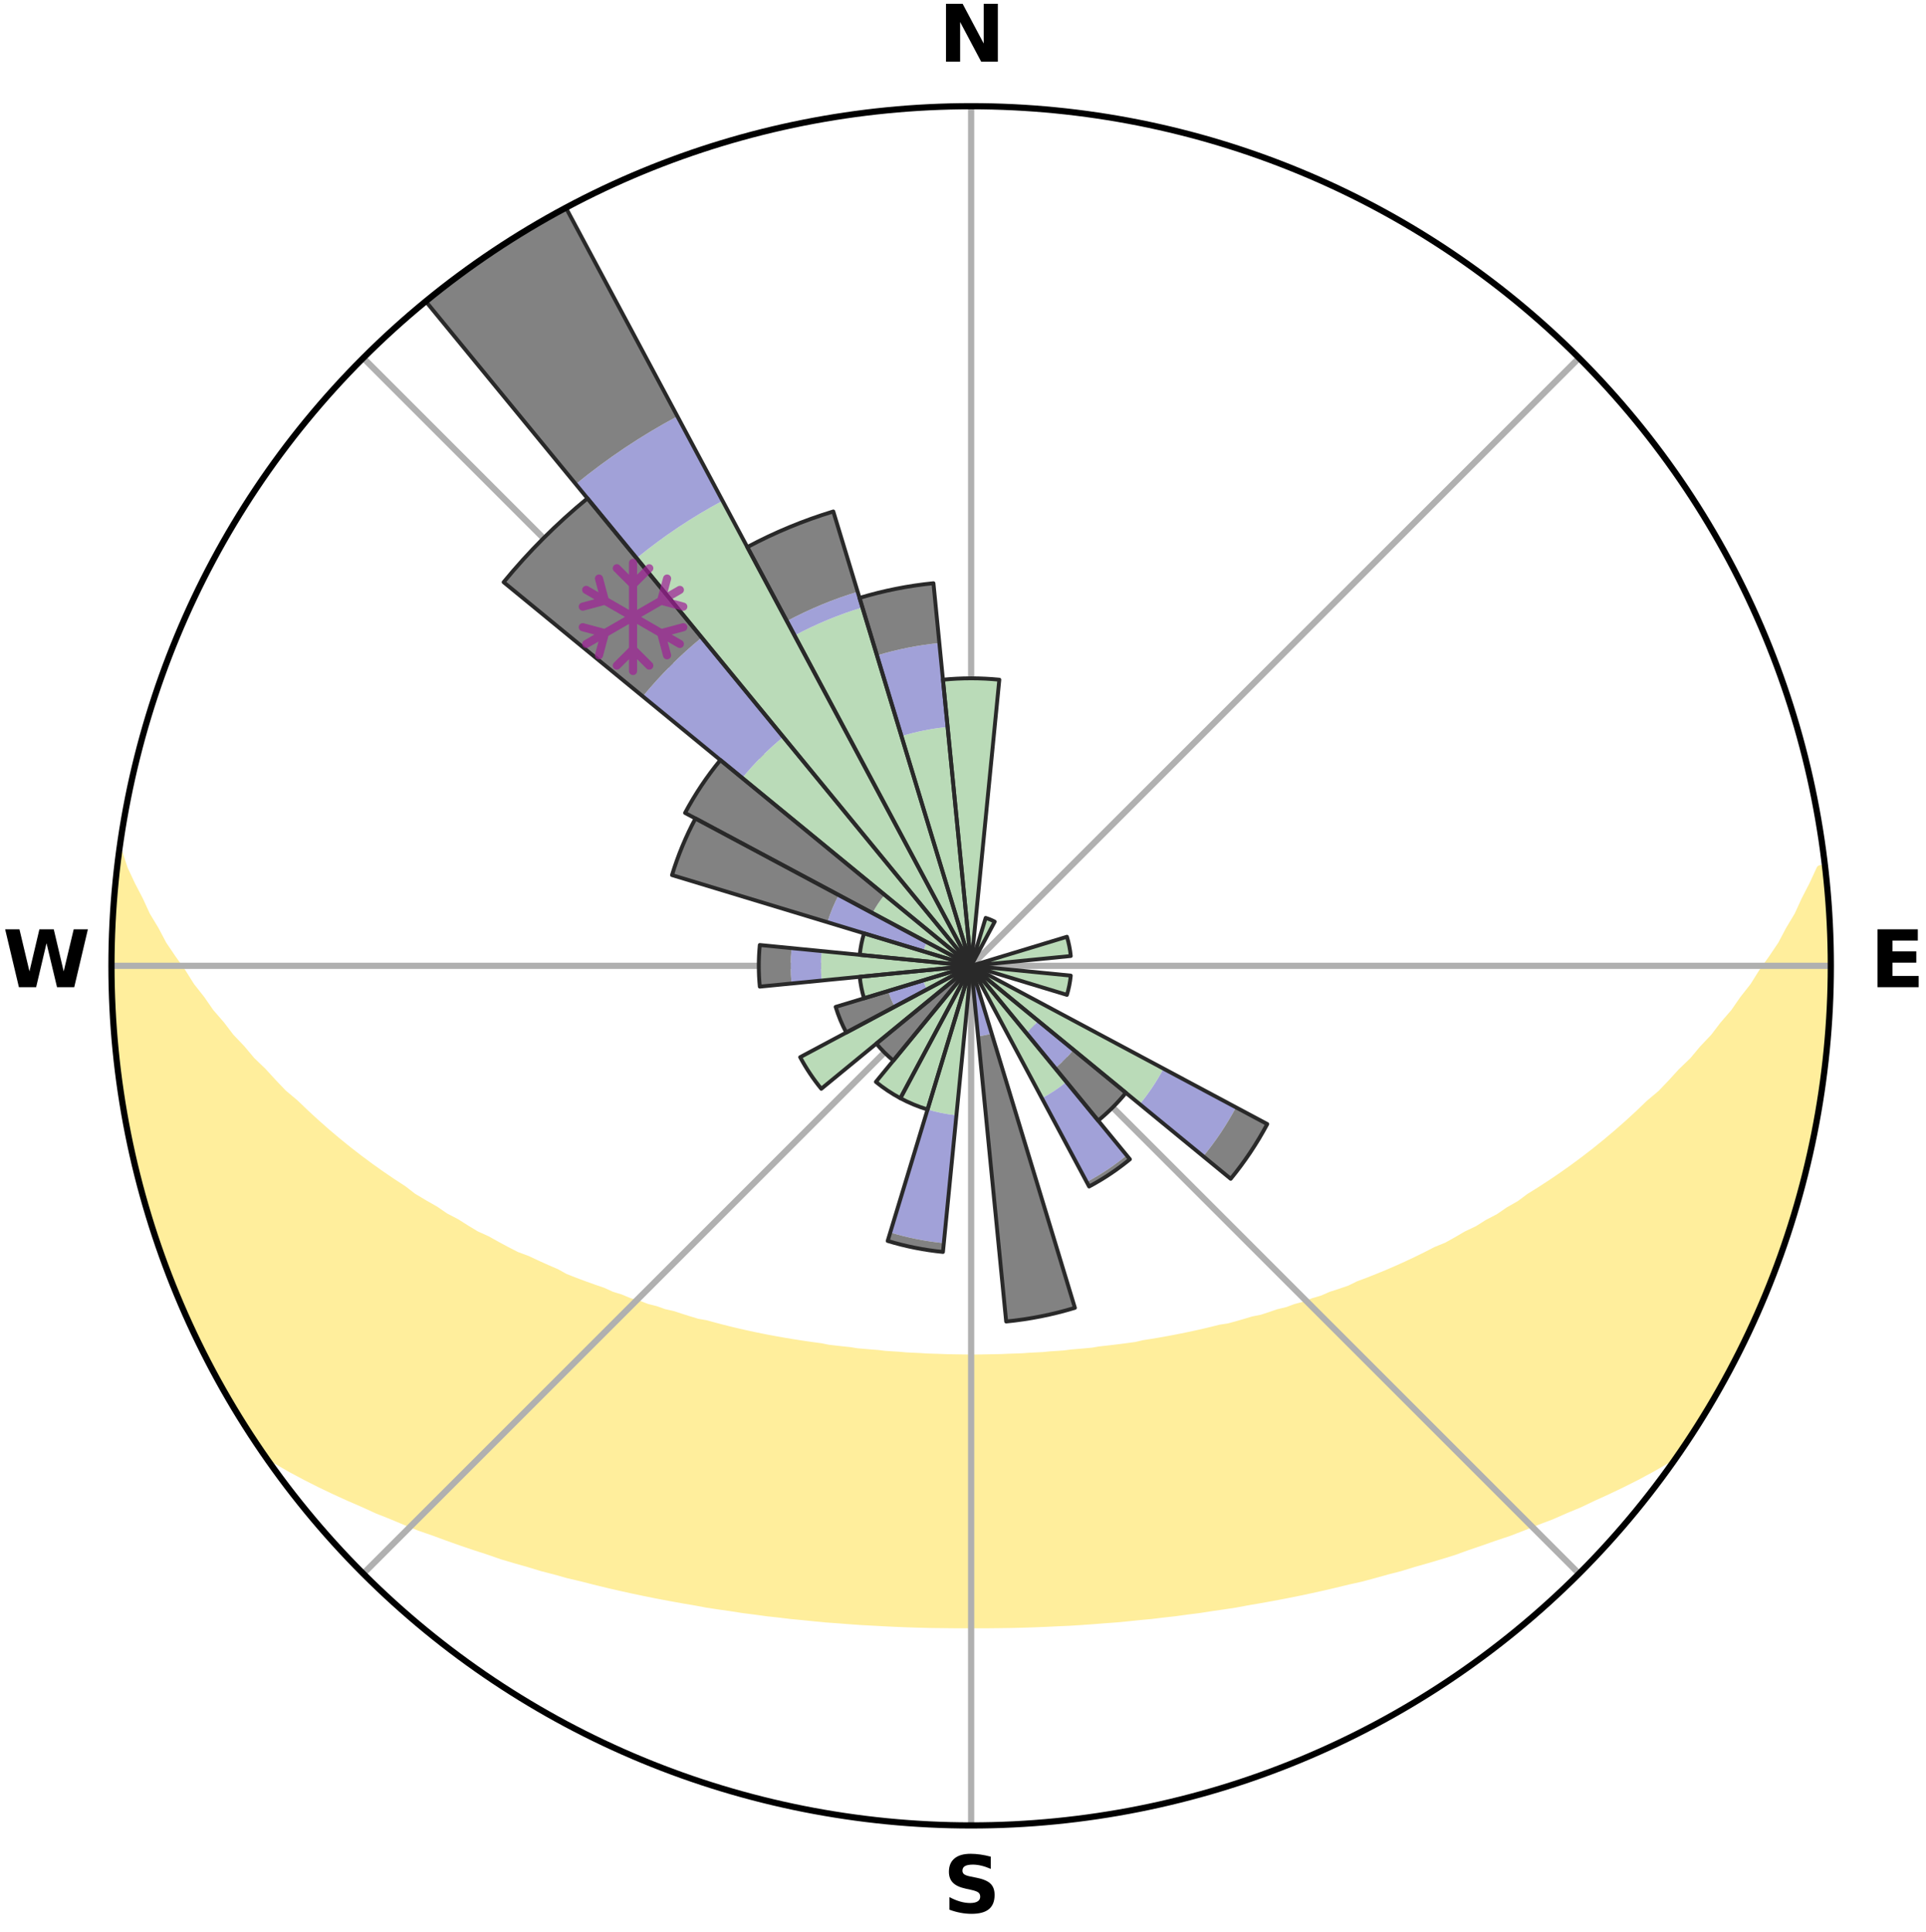 <?xml version="1.0" encoding="utf-8" standalone="no"?>
<!DOCTYPE svg PUBLIC "-//W3C//DTD SVG 1.1//EN"
  "http://www.w3.org/Graphics/SVG/1.1/DTD/svg11.dtd">
<svg xmlns:xlink="http://www.w3.org/1999/xlink" width="248.41pt" height="249.158pt" viewBox="0 0 248.41 249.158" xmlns="http://www.w3.org/2000/svg" version="1.1">
 <title>Ski Rose for Ski Saint-Bruno</title>
 <defs>
  <style type="text/css">*{stroke-linejoin: round; stroke-linecap: butt}</style>
 </defs>
 <g id="figure_1">
  <g id="patch_1">
   <path d="M 0 249.158 
L 248.41 249.158 
L 248.41 0 
L 0 0 
z
" style="fill: #ffffff"/>
  </g>
  <g id="axes_1">
   <g id="patch_2">
    <path d="M 236.135 124.579 
C 236.135 110.018 233.267 95.599 227.695 82.147 
C 222.122 68.695 213.955 56.471 203.659 46.175 
C 193.363 35.879 181.139 27.711 167.687 22.139 
C 154.235 16.567 139.815 13.699 125.255 13.699 
C 110.694 13.699 96.275 16.567 82.823 22.139 
C 69.371 27.711 57.147 35.879 46.851 46.175 
C 36.555 56.471 28.387 68.695 22.815 82.147 
C 17.243 95.599 14.375 110.018 14.375 124.579 
C 14.375 139.14 17.243 153.559 22.815 167.011 
C 28.387 180.463 36.555 192.687 46.851 202.983 
C 57.147 213.279 69.371 221.447 82.823 227.019 
C 96.275 232.591 110.694 235.459 125.255 235.459 
C 139.815 235.459 154.235 232.591 167.687 227.019 
C 181.139 221.447 193.363 213.279 203.659 202.983 
C 213.955 192.687 222.122 180.463 227.695 167.011 
C 233.267 153.559 236.135 139.14 236.135 124.579 
M 125.255 124.579 
C 125.255 124.579 125.255 124.579 125.255 124.579 
C 125.255 124.579 125.255 124.579 125.255 124.579 
C 125.255 124.579 125.255 124.579 125.255 124.579 
C 125.255 124.579 125.255 124.579 125.255 124.579 
C 125.255 124.579 125.255 124.579 125.255 124.579 
C 125.255 124.579 125.255 124.579 125.255 124.579 
C 125.255 124.579 125.255 124.579 125.255 124.579 
C 125.255 124.579 125.255 124.579 125.255 124.579 
C 125.255 124.579 125.255 124.579 125.255 124.579 
C 125.255 124.579 125.255 124.579 125.255 124.579 
C 125.255 124.579 125.255 124.579 125.255 124.579 
C 125.255 124.579 125.255 124.579 125.255 124.579 
C 125.255 124.579 125.255 124.579 125.255 124.579 
C 125.255 124.579 125.255 124.579 125.255 124.579 
C 125.255 124.579 125.255 124.579 125.255 124.579 
C 125.255 124.579 125.255 124.579 125.255 124.579 
z
" style="fill: #ffffff"/>
   </g>
   <g id="PolyCollection_1">
    <defs>
     <path id="m5a351f1e57" d="M 235.318 -137.119 
L 234.776 -137.057 
L 233.842 -135.035 
L 232.818 -133.044 
L 231.93 -131.104 
L 230.783 -129.187 
L 229.798 -127.317 
L 228.562 -125.481 
L 227.287 -123.689 
L 226.191 -121.936 
L 224.851 -120.231 
L 223.693 -118.558 
L 222.295 -116.942 
L 221.084 -115.352 
L 219.637 -113.826 
L 218.378 -112.319 
L 216.888 -110.884 
L 215.589 -109.462 
L 214.27 -108.081 
L 212.728 -106.782 
L 211.378 -105.486 
L 210.013 -104.23 
L 208.635 -103.016 
L 207.244 -101.841 
L 205.844 -100.708 
L 204.433 -99.614 
L 203.015 -98.561 
L 201.59 -97.547 
L 200.16 -96.573 
L 198.726 -95.638 
L 197.289 -94.742 
L 196.031 -93.805 
L 194.589 -92.982 
L 193.323 -92.112 
L 191.881 -91.36 
L 190.611 -90.557 
L 189.173 -89.874 
L 187.903 -89.134 
L 186.633 -88.424 
L 185.207 -87.84 
L 183.943 -87.191 
L 182.68 -86.57 
L 181.421 -85.977 
L 180.165 -85.412 
L 178.915 -84.873 
L 177.669 -84.36 
L 176.43 -83.872 
L 175.197 -83.41 
L 174.096 -82.865 
L 172.875 -82.448 
L 171.662 -82.054 
L 170.572 -81.575 
L 169.374 -81.224 
L 168.291 -80.785 
L 167.109 -80.474 
L 166.037 -80.074 
L 164.873 -79.799 
L 163.812 -79.435 
L 162.754 -79.088 
L 161.619 -78.863 
L 160.575 -78.55 
L 159.536 -78.251 
L 158.502 -77.968 
L 157.405 -77.8 
L 156.386 -77.545 
L 155.373 -77.303 
L 154.366 -77.075 
L 153.365 -76.858 
L 152.37 -76.654 
L 151.381 -76.461 
L 150.398 -76.279 
L 149.422 -76.108 
L 148.451 -75.946 
L 147.487 -75.794 
L 146.563 -75.573 
L 145.608 -75.441 
L 144.66 -75.317 
L 143.716 -75.201 
L 142.779 -75.092 
L 141.847 -74.99 
L 140.94 -74.833 
L 140.016 -74.747 
L 139.097 -74.666 
L 138.183 -74.59 
L 137.285 -74.472 
L 136.377 -74.409 
L 135.474 -74.351 
L 134.581 -74.26 
L 133.683 -74.214 
L 132.788 -74.171 
L 131.9 -74.105 
L 131.009 -74.073 
L 130.121 -74.044 
L 129.235 -74.003 
L 128.349 -73.984 
L 127.465 -73.968 
L 126.581 -73.95 
L 125.697 -73.943 
L 124.813 -73.944 
L 123.929 -73.955 
L 123.045 -73.969 
L 122.16 -73.985 
L 121.276 -74.02 
L 120.389 -74.047 
L 119.501 -74.076 
L 118.614 -74.135 
L 117.722 -74.175 
L 116.827 -74.218 
L 115.937 -74.302 
L 115.037 -74.356 
L 114.134 -74.415 
L 113.238 -74.525 
L 112.328 -74.596 
L 111.415 -74.673 
L 110.496 -74.754 
L 109.592 -74.902 
L 108.665 -74.998 
L 107.734 -75.101 
L 106.797 -75.21 
L 105.882 -75.399 
L 104.936 -75.526 
L 103.985 -75.661 
L 103.027 -75.805 
L 102.063 -75.957 
L 101.094 -76.119 
L 100.118 -76.291 
L 99.135 -76.473 
L 98.147 -76.666 
L 97.152 -76.871 
L 96.152 -77.087 
L 95.145 -77.316 
L 94.133 -77.558 
L 93.114 -77.814 
L 92.09 -78.084 
L 91.06 -78.368 
L 89.946 -78.564 
L 88.903 -78.878 
L 87.854 -79.209 
L 86.801 -79.556 
L 85.65 -79.814 
L 84.585 -80.196 
L 83.416 -80.49 
L 82.34 -80.909 
L 81.153 -81.24 
L 80.068 -81.699 
L 78.866 -82.071 
L 77.774 -82.571 
L 76.558 -82.988 
L 75.333 -83.427 
L 74.101 -83.89 
L 72.863 -84.377 
L 71.757 -84.993 
L 70.511 -85.531 
L 69.26 -86.095 
L 68.005 -86.686 
L 66.595 -87.209 
L 65.331 -87.858 
L 64.066 -88.536 
L 62.8 -89.244 
L 61.369 -89.892 
L 60.101 -90.662 
L 58.835 -91.464 
L 57.398 -92.213 
L 56.136 -93.08 
L 54.698 -93.9 
L 53.261 -94.758 
L 52.012 -95.728 
L 50.581 -96.66 
L 49.155 -97.631 
L 47.735 -98.641 
L 46.32 -99.691 
L 44.914 -100.781 
L 43.517 -101.911 
L 42.13 -103.082 
L 40.755 -104.293 
L 39.394 -105.544 
L 38.047 -106.836 
L 36.508 -108.131 
L 35.193 -109.508 
L 33.897 -110.926 
L 32.41 -112.356 
L 31.154 -113.858 
L 29.71 -115.379 
L 28.501 -116.964 
L 27.106 -118.576 
L 25.951 -120.243 
L 24.613 -121.944 
L 23.518 -123.691 
L 22.246 -125.478 
L 21.011 -127.309 
L 20.026 -129.173 
L 18.877 -131.085 
L 17.986 -133.021 
L 16.955 -135.007 
L 16.008 -137.026 
L 15.339 -139.05 
L 15.339 -139.05 
L 15.339 -139.05 
L 15.228 -137.115 
L 14.918 -135.203 
L 14.82 -133.27 
L 14.63 -131.345 
L 14.598 -129.41 
L 14.419 -127.481 
L 14.451 -125.546 
L 14.394 -123.612 
L 14.433 -121.677 
L 14.621 -119.749 
L 14.601 -117.811 
L 14.792 -115.885 
L 14.898 -113.953 
L 15.152 -112.034 
L 15.434 -110.121 
L 15.637 -108.197 
L 15.913 -106.282 
L 16.285 -104.383 
L 16.757 -102.505 
L 17.017 -100.583 
L 17.479 -98.704 
L 17.971 -96.834 
L 18.492 -94.971 
L 18.952 -93.091 
L 19.535 -91.246 
L 20.147 -89.411 
L 20.79 -87.586 
L 21.462 -85.772 
L 22.091 -83.942 
L 22.825 -82.151 
L 23.59 -80.374 
L 24.387 -78.611 
L 25.216 -76.863 
L 26.096 -75.14 
L 26.913 -73.386 
L 27.827 -71.68 
L 28.762 -69.986 
L 29.748 -68.321 
L 30.742 -66.662 
L 31.751 -65.01 
L 32.798 -63.383 
L 33.972 -61.842 
L 35.76 -60.743 
L 37.579 -59.702 
L 39.421 -58.717 
L 41.276 -57.779 
L 43.139 -56.888 
L 45.004 -56.038 
L 46.869 -55.229 
L 48.672 -54.404 
L 50.529 -53.667 
L 52.326 -52.912 
L 54.119 -52.191 
L 55.959 -51.556 
L 57.739 -50.898 
L 59.512 -50.27 
L 61.278 -49.672 
L 63.036 -49.102 
L 64.743 -48.505 
L 66.486 -47.99 
L 68.219 -47.499 
L 69.906 -46.983 
L 71.621 -46.541 
L 73.292 -46.072 
L 74.988 -45.675 
L 76.643 -45.252 
L 78.29 -44.849 
L 79.931 -44.469 
L 81.562 -44.107 
L 83.187 -43.767 
L 84.802 -43.443 
L 86.41 -43.139 
L 88.009 -42.85 
L 89.601 -42.581 
L 91.168 -42.287 
L 92.745 -42.048 
L 94.315 -41.825 
L 95.864 -41.581 
L 97.419 -41.385 
L 98.957 -41.172 
L 100.499 -41.005 
L 102.027 -40.821 
L 103.556 -40.676 
L 105.074 -40.519 
L 106.587 -40.375 
L 108.102 -40.268 
L 109.607 -40.149 
L 111.108 -40.043 
L 112.609 -39.964 
L 114.104 -39.881 
L 115.597 -39.81 
L 117.087 -39.75 
L 118.575 -39.702 
L 120.061 -39.666 
L 121.547 -39.648 
L 123.03 -39.632 
L 124.513 -39.627 
L 125.996 -39.626 
L 127.479 -39.631 
L 128.963 -39.647 
L 130.448 -39.668 
L 131.935 -39.705 
L 133.423 -39.753 
L 134.913 -39.813 
L 136.405 -39.885 
L 137.903 -39.95 
L 139.401 -40.044 
L 140.903 -40.15 
L 142.408 -40.269 
L 143.921 -40.38 
L 145.435 -40.524 
L 146.952 -40.681 
L 148.482 -40.823 
L 150.01 -41.008 
L 151.551 -41.178 
L 153.089 -41.391 
L 154.645 -41.584 
L 156.194 -41.828 
L 157.762 -42.054 
L 159.34 -42.291 
L 160.907 -42.584 
L 162.498 -42.857 
L 164.098 -43.143 
L 165.704 -43.45 
L 167.321 -43.771 
L 168.944 -44.114 
L 170.576 -44.474 
L 172.215 -44.857 
L 173.863 -45.257 
L 175.55 -45.632 
L 177.213 -46.079 
L 178.885 -46.547 
L 180.6 -46.988 
L 182.285 -47.507 
L 184.018 -47.998 
L 185.76 -48.514 
L 187.511 -49.056 
L 189.227 -49.678 
L 190.993 -50.276 
L 192.766 -50.904 
L 194.595 -51.51 
L 196.383 -52.199 
L 198.175 -52.92 
L 200.03 -53.62 
L 201.831 -54.41 
L 203.692 -55.184 
L 205.497 -56.046 
L 207.363 -56.894 
L 209.224 -57.787 
L 211.081 -58.722 
L 212.922 -59.709 
L 214.742 -60.748 
L 216.529 -61.848 
L 217.716 -63.38 
L 218.769 -65.004 
L 219.769 -66.661 
L 220.784 -68.308 
L 221.721 -70.001 
L 222.677 -71.683 
L 223.517 -73.427 
L 224.401 -75.146 
L 225.235 -76.891 
L 226.143 -78.601 
L 226.868 -80.396 
L 227.648 -82.166 
L 228.321 -83.98 
L 229.053 -85.771 
L 229.738 -87.58 
L 230.376 -89.406 
L 230.968 -91.248 
L 231.513 -93.104 
L 232.075 -94.955 
L 232.524 -96.837 
L 233.047 -98.701 
L 233.46 -100.591 
L 233.907 -102.473 
L 234.226 -104.383 
L 234.598 -106.281 
L 234.794 -108.208 
L 235.124 -110.114 
L 235.416 -112.028 
L 235.49 -113.965 
L 235.682 -115.888 
L 235.86 -117.814 
L 236.001 -119.744 
L 236.088 -121.677 
L 235.995 -123.613 
L 236.012 -125.546 
L 236.012 -127.479 
L 235.978 -129.413 
L 235.911 -131.347 
L 235.793 -133.279 
L 235.481 -135.193 
L 235.318 -137.119 
z
" style="stroke: #ffee9c"/>
    </defs>
    <g clip-path="url(#p84649ee6c9)">
     <use xlink:href="#m5a351f1e57" x="0" y="249.158" style="fill: #ffee9c; stroke: #ffee9c"/>
    </g>
   </g>
   <g id="matplotlib.axis_1">
    <g id="xtick_1">
     <g id="line2d_1">
      <path d="M 125.255 124.579 
L 125.255 13.699 
" clip-path="url(#p84649ee6c9)" style="fill: none; stroke: #b0b0b0; stroke-width: 0.8; stroke-linecap: square"/>
     </g>
     <g id="text_1">
      <!-- N -->
      <g transform="translate(121.07 7.958) scale(0.1 -0.1)">
       <defs>
        <path id="DejaVuSans-Bold-4e" d="M 588 4666 
L 1931 4666 
L 3628 1466 
L 3628 4666 
L 4769 4666 
L 4769 0 
L 3425 0 
L 1728 3200 
L 1728 0 
L 588 0 
L 588 4666 
z
" transform="scale(0.016)"/>
       </defs>
       <use xlink:href="#DejaVuSans-Bold-4e"/>
      </g>
     </g>
    </g>
    <g id="xtick_2">
     <g id="line2d_2">
      <path d="M 125.255 124.579 
L 203.659 46.175 
" clip-path="url(#p84649ee6c9)" style="fill: none; stroke: #b0b0b0; stroke-width: 0.8; stroke-linecap: square"/>
     </g>
    </g>
    <g id="xtick_3">
     <g id="line2d_3">
      <path d="M 125.255 124.579 
L 236.135 124.579 
" clip-path="url(#p84649ee6c9)" style="fill: none; stroke: #b0b0b0; stroke-width: 0.8; stroke-linecap: square"/>
     </g>
     <g id="text_2">
      <!-- E -->
      <g transform="translate(241.219 127.338) scale(0.1 -0.1)">
       <defs>
        <path id="DejaVuSans-Bold-45" d="M 588 4666 
L 3834 4666 
L 3834 3756 
L 1791 3756 
L 1791 2888 
L 3713 2888 
L 3713 1978 
L 1791 1978 
L 1791 909 
L 3903 909 
L 3903 0 
L 588 0 
L 588 4666 
z
" transform="scale(0.016)"/>
       </defs>
       <use xlink:href="#DejaVuSans-Bold-45"/>
      </g>
     </g>
    </g>
    <g id="xtick_4">
     <g id="line2d_4">
      <path d="M 125.255 124.579 
L 203.659 202.983 
" clip-path="url(#p84649ee6c9)" style="fill: none; stroke: #b0b0b0; stroke-width: 0.8; stroke-linecap: square"/>
     </g>
    </g>
    <g id="xtick_5">
     <g id="line2d_5">
      <path d="M 125.255 124.579 
L 125.255 235.459 
" clip-path="url(#p84649ee6c9)" style="fill: none; stroke: #b0b0b0; stroke-width: 0.8; stroke-linecap: square"/>
     </g>
     <g id="text_3">
      <!-- S -->
      <g transform="translate(121.654 246.718) scale(0.1 -0.1)">
       <defs>
        <path id="DejaVuSans-Bold-53" d="M 3834 4519 
L 3834 3531 
Q 3450 3703 3084 3790 
Q 2719 3878 2394 3878 
Q 1963 3878 1756 3759 
Q 1550 3641 1550 3391 
Q 1550 3203 1689 3098 
Q 1828 2994 2194 2919 
L 2706 2816 
Q 3484 2659 3812 2340 
Q 4141 2022 4141 1434 
Q 4141 663 3683 286 
Q 3225 -91 2284 -91 
Q 1841 -91 1394 -6 
Q 947 78 500 244 
L 500 1259 
Q 947 1022 1364 901 
Q 1781 781 2169 781 
Q 2563 781 2772 912 
Q 2981 1044 2981 1288 
Q 2981 1506 2839 1625 
Q 2697 1744 2272 1838 
L 1806 1941 
Q 1106 2091 782 2419 
Q 459 2747 459 3303 
Q 459 4000 909 4375 
Q 1359 4750 2203 4750 
Q 2588 4750 2994 4692 
Q 3400 4634 3834 4519 
z
" transform="scale(0.016)"/>
       </defs>
       <use xlink:href="#DejaVuSans-Bold-53"/>
      </g>
     </g>
    </g>
    <g id="xtick_6">
     <g id="line2d_6">
      <path d="M 125.255 124.579 
L 46.851 202.983 
" clip-path="url(#p84649ee6c9)" style="fill: none; stroke: #b0b0b0; stroke-width: 0.8; stroke-linecap: square"/>
     </g>
    </g>
    <g id="xtick_7">
     <g id="line2d_7">
      <path d="M 125.255 124.579 
L 14.375 124.579 
" clip-path="url(#p84649ee6c9)" style="fill: none; stroke: #b0b0b0; stroke-width: 0.8; stroke-linecap: square"/>
     </g>
     <g id="text_4">
      <!-- W -->
      <g transform="translate(0.36 127.338) scale(0.1 -0.1)">
       <defs>
        <path id="DejaVuSans-Bold-57" d="M 191 4666 
L 1344 4666 
L 2150 1275 
L 2950 4666 
L 4109 4666 
L 4909 1275 
L 5716 4666 
L 6859 4666 
L 5759 0 
L 4372 0 
L 3525 3547 
L 2688 0 
L 1300 0 
L 191 4666 
z
" transform="scale(0.016)"/>
       </defs>
       <use xlink:href="#DejaVuSans-Bold-57"/>
      </g>
     </g>
    </g>
    <g id="xtick_8">
     <g id="line2d_8">
      <path d="M 125.255 124.579 
L 46.851 46.175 
" clip-path="url(#p84649ee6c9)" style="fill: none; stroke: #b0b0b0; stroke-width: 0.8; stroke-linecap: square"/>
     </g>
    </g>
   </g>
   <g id="matplotlib.axis_2"/>
   <g id="patch_3">
    <path d="M 125.255 124.579 
C 125.255 124.579 125.255 124.579 125.255 124.579 
C 125.255 124.579 125.255 124.579 125.255 124.579 
L 125.255 124.579 
C 125.255 124.579 125.255 124.579 125.255 124.579 
C 125.255 124.579 125.255 124.579 125.255 124.579 
z
" clip-path="url(#p84649ee6c9)" style="fill: #d9d9d9"/>
   </g>
   <g id="patch_4">
    <path d="M 125.255 124.579 
C 125.255 124.579 125.255 124.579 125.255 124.579 
C 125.255 124.579 125.255 124.579 125.255 124.579 
L 125.255 124.579 
C 125.255 124.579 125.255 124.579 125.255 124.579 
C 125.255 124.579 125.255 124.579 125.255 124.579 
z
" clip-path="url(#p84649ee6c9)" style="fill: #d9d9d9"/>
   </g>
   <g id="patch_5">
    <path d="M 125.255 124.579 
C 125.255 124.579 125.255 124.579 125.255 124.579 
C 125.255 124.579 125.255 124.579 125.255 124.579 
L 125.255 124.579 
C 125.255 124.579 125.255 124.579 125.255 124.579 
C 125.255 124.579 125.255 124.579 125.255 124.579 
z
" clip-path="url(#p84649ee6c9)" style="fill: #d9d9d9"/>
   </g>
   <g id="patch_6">
    <path d="M 125.255 124.579 
C 125.255 124.579 125.255 124.579 125.255 124.579 
C 125.255 124.579 125.255 124.579 125.255 124.579 
L 125.255 124.579 
C 125.255 124.579 125.255 124.579 125.255 124.579 
C 125.255 124.579 125.255 124.579 125.255 124.579 
z
" clip-path="url(#p84649ee6c9)" style="fill: #d9d9d9"/>
   </g>
   <g id="patch_7">
    <path d="M 125.255 124.579 
C 125.255 124.579 125.255 124.579 125.255 124.579 
C 125.255 124.579 125.255 124.579 125.255 124.579 
L 125.255 124.579 
C 125.255 124.579 125.255 124.579 125.255 124.579 
C 125.255 124.579 125.255 124.579 125.255 124.579 
z
" clip-path="url(#p84649ee6c9)" style="fill: #d9d9d9"/>
   </g>
   <g id="patch_8">
    <path d="M 125.255 124.579 
C 125.255 124.579 125.255 124.579 125.255 124.579 
C 125.255 124.579 125.255 124.579 125.255 124.579 
L 125.255 124.579 
C 125.255 124.579 125.255 124.579 125.255 124.579 
C 125.255 124.579 125.255 124.579 125.255 124.579 
z
" clip-path="url(#p84649ee6c9)" style="fill: #d9d9d9"/>
   </g>
   <g id="patch_9">
    <path d="M 125.255 124.579 
C 125.255 124.579 125.255 124.579 125.255 124.579 
C 125.255 124.579 125.255 124.579 125.255 124.579 
L 125.255 124.579 
C 125.255 124.579 125.255 124.579 125.255 124.579 
C 125.255 124.579 125.255 124.579 125.255 124.579 
z
" clip-path="url(#p84649ee6c9)" style="fill: #d9d9d9"/>
   </g>
   <g id="patch_10">
    <path d="M 125.255 124.579 
C 125.255 124.579 125.255 124.579 125.255 124.579 
C 125.255 124.579 125.255 124.579 125.255 124.579 
L 125.255 124.579 
C 125.255 124.579 125.255 124.579 125.255 124.579 
C 125.255 124.579 125.255 124.579 125.255 124.579 
z
" clip-path="url(#p84649ee6c9)" style="fill: #d9d9d9"/>
   </g>
   <g id="patch_11">
    <path d="M 125.255 124.579 
C 125.255 124.579 125.255 124.579 125.255 124.579 
C 125.255 124.579 125.255 124.579 125.255 124.579 
L 125.255 124.579 
C 125.255 124.579 125.255 124.579 125.255 124.579 
C 125.255 124.579 125.255 124.579 125.255 124.579 
z
" clip-path="url(#p84649ee6c9)" style="fill: #d9d9d9"/>
   </g>
   <g id="patch_12">
    <path d="M 125.255 124.579 
C 125.255 124.579 125.255 124.579 125.255 124.579 
C 125.255 124.579 125.255 124.579 125.255 124.579 
L 125.255 124.579 
C 125.255 124.579 125.255 124.579 125.255 124.579 
C 125.255 124.579 125.255 124.579 125.255 124.579 
z
" clip-path="url(#p84649ee6c9)" style="fill: #d9d9d9"/>
   </g>
   <g id="patch_13">
    <path d="M 125.255 124.579 
C 125.255 124.579 125.255 124.579 125.255 124.579 
C 125.255 124.579 125.255 124.579 125.255 124.579 
L 125.255 124.579 
C 125.255 124.579 125.255 124.579 125.255 124.579 
C 125.255 124.579 125.255 124.579 125.255 124.579 
z
" clip-path="url(#p84649ee6c9)" style="fill: #d9d9d9"/>
   </g>
   <g id="patch_14">
    <path d="M 125.255 124.579 
C 125.255 124.579 125.255 124.579 125.255 124.579 
C 125.255 124.579 125.255 124.579 125.255 124.579 
L 125.255 124.579 
C 125.255 124.579 125.255 124.579 125.255 124.579 
C 125.255 124.579 125.255 124.579 125.255 124.579 
z
" clip-path="url(#p84649ee6c9)" style="fill: #d9d9d9"/>
   </g>
   <g id="patch_15">
    <path d="M 125.255 124.579 
C 125.255 124.579 125.255 124.579 125.255 124.579 
C 125.255 124.579 125.255 124.579 125.255 124.579 
L 125.255 124.579 
C 125.255 124.579 125.255 124.579 125.255 124.579 
C 125.255 124.579 125.255 124.579 125.255 124.579 
z
" clip-path="url(#p84649ee6c9)" style="fill: #d9d9d9"/>
   </g>
   <g id="patch_16">
    <path d="M 125.255 124.579 
C 125.255 124.579 125.255 124.579 125.255 124.579 
C 125.255 124.579 125.255 124.579 125.255 124.579 
L 125.255 124.579 
C 125.255 124.579 125.255 124.579 125.255 124.579 
C 125.255 124.579 125.255 124.579 125.255 124.579 
z
" clip-path="url(#p84649ee6c9)" style="fill: #d9d9d9"/>
   </g>
   <g id="patch_17">
    <path d="M 125.255 124.579 
C 125.255 124.579 125.255 124.579 125.255 124.579 
C 125.255 124.579 125.255 124.579 125.255 124.579 
L 125.255 124.579 
C 125.255 124.579 125.255 124.579 125.255 124.579 
C 125.255 124.579 125.255 124.579 125.255 124.579 
z
" clip-path="url(#p84649ee6c9)" style="fill: #d9d9d9"/>
   </g>
   <g id="patch_18">
    <path d="M 125.255 124.579 
C 125.255 124.579 125.255 124.579 125.255 124.579 
C 125.255 124.579 125.255 124.579 125.255 124.579 
L 125.255 124.579 
C 125.255 124.579 125.255 124.579 125.255 124.579 
C 125.255 124.579 125.255 124.579 125.255 124.579 
z
" clip-path="url(#p84649ee6c9)" style="fill: #d9d9d9"/>
   </g>
   <g id="patch_19">
    <path d="M 125.255 124.579 
C 125.255 124.579 125.255 124.579 125.255 124.579 
C 125.255 124.579 125.255 124.579 125.255 124.579 
L 125.255 124.579 
C 125.255 124.579 125.255 124.579 125.255 124.579 
C 125.255 124.579 125.255 124.579 125.255 124.579 
z
" clip-path="url(#p84649ee6c9)" style="fill: #d9d9d9"/>
   </g>
   <g id="patch_20">
    <path d="M 125.255 124.579 
C 125.255 124.579 125.255 124.579 125.255 124.579 
C 125.255 124.579 125.255 124.579 125.255 124.579 
L 125.255 124.579 
C 125.255 124.579 125.255 124.579 125.255 124.579 
C 125.255 124.579 125.255 124.579 125.255 124.579 
z
" clip-path="url(#p84649ee6c9)" style="fill: #d9d9d9"/>
   </g>
   <g id="patch_21">
    <path d="M 125.255 124.579 
C 125.255 124.579 125.255 124.579 125.255 124.579 
C 125.255 124.579 125.255 124.579 125.255 124.579 
L 125.255 124.579 
C 125.255 124.579 125.255 124.579 125.255 124.579 
C 125.255 124.579 125.255 124.579 125.255 124.579 
z
" clip-path="url(#p84649ee6c9)" style="fill: #d9d9d9"/>
   </g>
   <g id="patch_22">
    <path d="M 125.255 124.579 
C 125.255 124.579 125.255 124.579 125.255 124.579 
C 125.255 124.579 125.255 124.579 125.255 124.579 
L 125.255 124.579 
C 125.255 124.579 125.255 124.579 125.255 124.579 
C 125.255 124.579 125.255 124.579 125.255 124.579 
z
" clip-path="url(#p84649ee6c9)" style="fill: #d9d9d9"/>
   </g>
   <g id="patch_23">
    <path d="M 125.255 124.579 
C 125.255 124.579 125.255 124.579 125.255 124.579 
C 125.255 124.579 125.255 124.579 125.255 124.579 
L 125.255 124.579 
C 125.255 124.579 125.255 124.579 125.255 124.579 
C 125.255 124.579 125.255 124.579 125.255 124.579 
z
" clip-path="url(#p84649ee6c9)" style="fill: #d9d9d9"/>
   </g>
   <g id="patch_24">
    <path d="M 125.255 124.579 
C 125.255 124.579 125.255 124.579 125.255 124.579 
C 125.255 124.579 125.255 124.579 125.255 124.579 
L 125.255 124.579 
C 125.255 124.579 125.255 124.579 125.255 124.579 
C 125.255 124.579 125.255 124.579 125.255 124.579 
z
" clip-path="url(#p84649ee6c9)" style="fill: #d9d9d9"/>
   </g>
   <g id="patch_25">
    <path d="M 125.255 124.579 
C 125.255 124.579 125.255 124.579 125.255 124.579 
C 125.255 124.579 125.255 124.579 125.255 124.579 
L 125.255 124.579 
C 125.255 124.579 125.255 124.579 125.255 124.579 
C 125.255 124.579 125.255 124.579 125.255 124.579 
z
" clip-path="url(#p84649ee6c9)" style="fill: #d9d9d9"/>
   </g>
   <g id="patch_26">
    <path d="M 125.255 124.579 
C 125.255 124.579 125.255 124.579 125.255 124.579 
C 125.255 124.579 125.255 124.579 125.255 124.579 
L 125.255 124.579 
C 125.255 124.579 125.255 124.579 125.255 124.579 
C 125.255 124.579 125.255 124.579 125.255 124.579 
z
" clip-path="url(#p84649ee6c9)" style="fill: #d9d9d9"/>
   </g>
   <g id="patch_27">
    <path d="M 125.255 124.579 
C 125.255 124.579 125.255 124.579 125.255 124.579 
C 125.255 124.579 125.255 124.579 125.255 124.579 
L 125.255 124.579 
C 125.255 124.579 125.255 124.579 125.255 124.579 
C 125.255 124.579 125.255 124.579 125.255 124.579 
z
" clip-path="url(#p84649ee6c9)" style="fill: #d9d9d9"/>
   </g>
   <g id="patch_28">
    <path d="M 125.255 124.579 
C 125.255 124.579 125.255 124.579 125.255 124.579 
C 125.255 124.579 125.255 124.579 125.255 124.579 
L 125.255 124.579 
C 125.255 124.579 125.255 124.579 125.255 124.579 
C 125.255 124.579 125.255 124.579 125.255 124.579 
z
" clip-path="url(#p84649ee6c9)" style="fill: #d9d9d9"/>
   </g>
   <g id="patch_29">
    <path d="M 125.255 124.579 
C 125.255 124.579 125.255 124.579 125.255 124.579 
C 125.255 124.579 125.255 124.579 125.255 124.579 
L 125.255 124.579 
C 125.255 124.579 125.255 124.579 125.255 124.579 
C 125.255 124.579 125.255 124.579 125.255 124.579 
z
" clip-path="url(#p84649ee6c9)" style="fill: #d9d9d9"/>
   </g>
   <g id="patch_30">
    <path d="M 125.255 124.579 
C 125.255 124.579 125.255 124.579 125.255 124.579 
C 125.255 124.579 125.255 124.579 125.255 124.579 
L 125.255 124.579 
C 125.255 124.579 125.255 124.579 125.255 124.579 
C 125.255 124.579 125.255 124.579 125.255 124.579 
z
" clip-path="url(#p84649ee6c9)" style="fill: #d9d9d9"/>
   </g>
   <g id="patch_31">
    <path d="M 125.255 124.579 
C 125.255 124.579 125.255 124.579 125.255 124.579 
C 125.255 124.579 125.255 124.579 125.255 124.579 
L 125.255 124.579 
C 125.255 124.579 125.255 124.579 125.255 124.579 
C 125.255 124.579 125.255 124.579 125.255 124.579 
z
" clip-path="url(#p84649ee6c9)" style="fill: #d9d9d9"/>
   </g>
   <g id="patch_32">
    <path d="M 125.255 124.579 
C 125.255 124.579 125.255 124.579 125.255 124.579 
C 125.255 124.579 125.255 124.579 125.255 124.579 
L 125.255 124.579 
C 125.255 124.579 125.255 124.579 125.255 124.579 
C 125.255 124.579 125.255 124.579 125.255 124.579 
z
" clip-path="url(#p84649ee6c9)" style="fill: #d9d9d9"/>
   </g>
   <g id="patch_33">
    <path d="M 125.255 124.579 
C 125.255 124.579 125.255 124.579 125.255 124.579 
C 125.255 124.579 125.255 124.579 125.255 124.579 
L 125.255 124.579 
C 125.255 124.579 125.255 124.579 125.255 124.579 
C 125.255 124.579 125.255 124.579 125.255 124.579 
z
" clip-path="url(#p84649ee6c9)" style="fill: #d9d9d9"/>
   </g>
   <g id="patch_34">
    <path d="M 125.255 124.579 
C 125.255 124.579 125.255 124.579 125.255 124.579 
C 125.255 124.579 125.255 124.579 125.255 124.579 
L 125.255 124.579 
C 125.255 124.579 125.255 124.579 125.255 124.579 
C 125.255 124.579 125.255 124.579 125.255 124.579 
z
" clip-path="url(#p84649ee6c9)" style="fill: #d9d9d9"/>
   </g>
   <g id="patch_35">
    <path d="M 125.255 124.579 
C 125.255 124.579 125.255 124.579 125.255 124.579 
C 125.255 124.579 125.255 124.579 125.255 124.579 
L 128.89 87.673 
C 127.682 87.554 126.469 87.494 125.255 87.494 
C 124.041 87.494 122.828 87.554 121.62 87.673 
z
" clip-path="url(#p84649ee6c9)" style="fill: #badbb8"/>
   </g>
   <g id="patch_36">
    <path d="M 125.255 124.579 
C 125.255 124.579 125.255 124.579 125.255 124.579 
C 125.255 124.579 125.255 124.579 125.255 124.579 
L 125.255 124.579 
C 125.255 124.579 125.255 124.579 125.255 124.579 
C 125.255 124.579 125.255 124.579 125.255 124.579 
z
" clip-path="url(#p84649ee6c9)" style="fill: #badbb8"/>
   </g>
   <g id="patch_37">
    <path d="M 125.255 124.579 
C 125.255 124.579 125.255 124.579 125.255 124.579 
C 125.255 124.579 125.255 124.579 125.255 124.579 
L 128.298 118.886 
C 128.112 118.786 127.921 118.696 127.725 118.615 
C 127.53 118.534 127.331 118.463 127.129 118.401 
z
" clip-path="url(#p84649ee6c9)" style="fill: #badbb8"/>
   </g>
   <g id="patch_38">
    <path d="M 125.255 124.579 
C 125.255 124.579 125.255 124.579 125.255 124.579 
C 125.255 124.579 125.255 124.579 125.255 124.579 
L 125.255 124.579 
C 125.255 124.579 125.255 124.579 125.255 124.579 
C 125.255 124.579 125.255 124.579 125.255 124.579 
z
" clip-path="url(#p84649ee6c9)" style="fill: #badbb8"/>
   </g>
   <g id="patch_39">
    <path d="M 125.255 124.579 
C 125.255 124.579 125.255 124.579 125.255 124.579 
C 125.255 124.579 125.255 124.579 125.255 124.579 
L 125.255 124.579 
C 125.255 124.579 125.255 124.579 125.255 124.579 
C 125.255 124.579 125.255 124.579 125.255 124.579 
z
" clip-path="url(#p84649ee6c9)" style="fill: #badbb8"/>
   </g>
   <g id="patch_40">
    <path d="M 125.255 124.579 
C 125.255 124.579 125.255 124.579 125.255 124.579 
C 125.255 124.579 125.255 124.579 125.255 124.579 
L 125.255 124.579 
C 125.255 124.579 125.255 124.579 125.255 124.579 
C 125.255 124.579 125.255 124.579 125.255 124.579 
z
" clip-path="url(#p84649ee6c9)" style="fill: #badbb8"/>
   </g>
   <g id="patch_41">
    <path d="M 125.255 124.579 
C 125.255 124.579 125.255 124.579 125.255 124.579 
C 125.255 124.579 125.255 124.579 125.255 124.579 
L 125.255 124.579 
C 125.255 124.579 125.255 124.579 125.255 124.579 
C 125.255 124.579 125.255 124.579 125.255 124.579 
z
" clip-path="url(#p84649ee6c9)" style="fill: #badbb8"/>
   </g>
   <g id="patch_42">
    <path d="M 125.255 124.579 
C 125.255 124.579 125.255 124.579 125.255 124.579 
C 125.255 124.579 125.255 124.579 125.255 124.579 
L 138.104 123.314 
C 138.063 122.893 138.001 122.475 137.918 122.06 
C 137.836 121.646 137.733 121.236 137.61 120.831 
z
" clip-path="url(#p84649ee6c9)" style="fill: #badbb8"/>
   </g>
   <g id="patch_43">
    <path d="M 125.255 124.579 
C 125.255 124.579 125.255 124.579 125.255 124.579 
C 125.255 124.579 125.255 124.579 125.255 124.579 
L 125.255 124.579 
C 125.255 124.579 125.255 124.579 125.255 124.579 
C 125.255 124.579 125.255 124.579 125.255 124.579 
z
" clip-path="url(#p84649ee6c9)" style="fill: #badbb8"/>
   </g>
   <g id="patch_44">
    <path d="M 125.255 124.579 
C 125.255 124.579 125.255 124.579 125.255 124.579 
C 125.255 124.579 125.255 124.579 125.255 124.579 
L 137.61 128.327 
C 137.733 127.923 137.836 127.512 137.918 127.098 
C 138.001 126.683 138.063 126.265 138.104 125.845 
z
" clip-path="url(#p84649ee6c9)" style="fill: #badbb8"/>
   </g>
   <g id="patch_45">
    <path d="M 125.255 124.579 
C 125.255 124.579 125.255 124.579 125.255 124.579 
C 125.255 124.579 125.255 124.579 125.255 124.579 
L 125.255 124.579 
C 125.255 124.579 125.255 124.579 125.255 124.579 
C 125.255 124.579 125.255 124.579 125.255 124.579 
z
" clip-path="url(#p84649ee6c9)" style="fill: #badbb8"/>
   </g>
   <g id="patch_46">
    <path d="M 125.255 124.579 
C 125.255 124.579 125.255 124.579 125.255 124.579 
C 125.255 124.579 125.255 124.579 125.255 124.579 
L 147.007 142.431 
C 147.591 141.719 148.14 140.978 148.652 140.213 
C 149.164 139.447 149.638 138.656 150.072 137.844 
z
" clip-path="url(#p84649ee6c9)" style="fill: #badbb8"/>
   </g>
   <g id="patch_47">
    <path d="M 125.255 124.579 
C 125.255 124.579 125.255 124.579 125.255 124.579 
C 125.255 124.579 125.255 124.579 125.255 124.579 
L 132.348 133.223 
C 132.631 132.99 132.903 132.744 133.161 132.486 
C 133.42 132.227 133.666 131.955 133.898 131.673 
z
" clip-path="url(#p84649ee6c9)" style="fill: #badbb8"/>
   </g>
   <g id="patch_48">
    <path d="M 125.255 124.579 
C 125.255 124.579 125.255 124.579 125.255 124.579 
C 125.255 124.579 125.255 124.579 125.255 124.579 
L 134.384 141.659 
C 134.943 141.36 135.488 141.034 136.015 140.682 
C 136.542 140.33 137.051 139.952 137.541 139.55 
z
" clip-path="url(#p84649ee6c9)" style="fill: #badbb8"/>
   </g>
   <g id="patch_49">
    <path d="M 125.255 124.579 
C 125.255 124.579 125.255 124.579 125.255 124.579 
C 125.255 124.579 125.255 124.579 125.255 124.579 
L 125.255 124.579 
C 125.255 124.579 125.255 124.579 125.255 124.579 
C 125.255 124.579 125.255 124.579 125.255 124.579 
z
" clip-path="url(#p84649ee6c9)" style="fill: #badbb8"/>
   </g>
   <g id="patch_50">
    <path d="M 125.255 124.579 
C 125.255 124.579 125.255 124.579 125.255 124.579 
C 125.255 124.579 125.255 124.579 125.255 124.579 
L 125.255 124.579 
C 125.255 124.579 125.255 124.579 125.255 124.579 
C 125.255 124.579 125.255 124.579 125.255 124.579 
z
" clip-path="url(#p84649ee6c9)" style="fill: #badbb8"/>
   </g>
   <g id="patch_51">
    <path d="M 125.255 124.579 
C 125.255 124.579 125.255 124.579 125.255 124.579 
C 125.255 124.579 125.255 124.579 125.255 124.579 
L 125.255 124.579 
C 125.255 124.579 125.255 124.579 125.255 124.579 
C 125.255 124.579 125.255 124.579 125.255 124.579 
z
" clip-path="url(#p84649ee6c9)" style="fill: #badbb8"/>
   </g>
   <g id="patch_52">
    <path d="M 125.255 124.579 
C 125.255 124.579 125.255 124.579 125.255 124.579 
C 125.255 124.579 125.255 124.579 125.255 124.579 
L 119.633 143.112 
C 120.24 143.296 120.855 143.45 121.477 143.574 
C 122.098 143.698 122.726 143.791 123.357 143.853 
z
" clip-path="url(#p84649ee6c9)" style="fill: #badbb8"/>
   </g>
   <g id="patch_53">
    <path d="M 125.255 124.579 
C 125.255 124.579 125.255 124.579 125.255 124.579 
C 125.255 124.579 125.255 124.579 125.255 124.579 
L 116.125 141.659 
C 116.684 141.958 117.258 142.229 117.843 142.472 
C 118.429 142.714 119.026 142.928 119.633 143.112 
z
" clip-path="url(#p84649ee6c9)" style="fill: #badbb8"/>
   </g>
   <g id="patch_54">
    <path d="M 125.255 124.579 
C 125.255 124.579 125.255 124.579 125.255 124.579 
C 125.255 124.579 125.255 124.579 125.255 124.579 
L 112.969 139.55 
C 113.459 139.952 113.968 140.33 114.495 140.682 
C 115.022 141.034 115.566 141.36 116.125 141.659 
z
" clip-path="url(#p84649ee6c9)" style="fill: #badbb8"/>
   </g>
   <g id="patch_55">
    <path d="M 125.255 124.579 
C 125.255 124.579 125.255 124.579 125.255 124.579 
C 125.255 124.579 125.255 124.579 125.255 124.579 
L 125.255 124.579 
C 125.255 124.579 125.255 124.579 125.255 124.579 
C 125.255 124.579 125.255 124.579 125.255 124.579 
z
" clip-path="url(#p84649ee6c9)" style="fill: #badbb8"/>
   </g>
   <g id="patch_56">
    <path d="M 125.255 124.579 
C 125.255 124.579 125.255 124.579 125.255 124.579 
C 125.255 124.579 125.255 124.579 125.255 124.579 
L 103.204 136.365 
C 103.59 137.087 104.011 137.789 104.466 138.47 
C 104.92 139.15 105.408 139.808 105.927 140.441 
z
" clip-path="url(#p84649ee6c9)" style="fill: #badbb8"/>
   </g>
   <g id="patch_57">
    <path d="M 125.255 124.579 
C 125.255 124.579 125.255 124.579 125.255 124.579 
C 125.255 124.579 125.255 124.579 125.255 124.579 
L 119.077 126.453 
C 119.138 126.655 119.21 126.854 119.291 127.05 
C 119.371 127.245 119.462 127.436 119.561 127.622 
z
" clip-path="url(#p84649ee6c9)" style="fill: #badbb8"/>
   </g>
   <g id="patch_58">
    <path d="M 125.255 124.579 
C 125.255 124.579 125.255 124.579 125.255 124.579 
C 125.255 124.579 125.255 124.579 125.255 124.579 
L 110.889 125.994 
C 110.935 126.464 111.005 126.932 111.097 127.395 
C 111.189 127.859 111.304 128.317 111.441 128.769 
z
" clip-path="url(#p84649ee6c9)" style="fill: #badbb8"/>
   </g>
   <g id="patch_59">
    <path d="M 125.255 124.579 
C 125.255 124.579 125.255 124.579 125.255 124.579 
C 125.255 124.579 125.255 124.579 125.255 124.579 
L 105.981 122.681 
C 105.919 123.312 105.888 123.945 105.888 124.579 
C 105.888 125.213 105.919 125.847 105.981 126.477 
z
" clip-path="url(#p84649ee6c9)" style="fill: #badbb8"/>
   </g>
   <g id="patch_60">
    <path d="M 125.255 124.579 
C 125.255 124.579 125.255 124.579 125.255 124.579 
C 125.255 124.579 125.255 124.579 125.255 124.579 
L 111.441 120.389 
C 111.304 120.841 111.189 121.299 111.097 121.763 
C 111.005 122.226 110.935 122.694 110.889 123.164 
z
" clip-path="url(#p84649ee6c9)" style="fill: #badbb8"/>
   </g>
   <g id="patch_61">
    <path d="M 125.255 124.579 
C 125.255 124.579 125.255 124.579 125.255 124.579 
C 125.255 124.579 125.255 124.579 125.255 124.579 
L 119.561 121.536 
C 119.462 121.722 119.371 121.913 119.291 122.109 
C 119.21 122.304 119.138 122.503 119.077 122.705 
z
" clip-path="url(#p84649ee6c9)" style="fill: #badbb8"/>
   </g>
   <g id="patch_62">
    <path d="M 125.255 124.579 
C 125.255 124.579 125.255 124.579 125.255 124.579 
C 125.255 124.579 125.255 124.579 125.255 124.579 
L 114.096 115.421 
C 113.796 115.787 113.515 116.166 113.252 116.559 
C 112.99 116.952 112.747 117.358 112.524 117.774 
z
" clip-path="url(#p84649ee6c9)" style="fill: #badbb8"/>
   </g>
   <g id="patch_63">
    <path d="M 125.255 124.579 
C 125.255 124.579 125.255 124.579 125.255 124.579 
C 125.255 124.579 125.255 124.579 125.255 124.579 
L 101.026 95.056 
C 100.06 95.849 99.133 96.689 98.249 97.573 
C 97.365 98.457 96.525 99.384 95.732 100.35 
z
" clip-path="url(#p84649ee6c9)" style="fill: #badbb8"/>
   </g>
   <g id="patch_64">
    <path d="M 125.255 124.579 
C 125.255 124.579 125.255 124.579 125.255 124.579 
C 125.255 124.579 125.255 124.579 125.255 124.579 
L 93.193 64.595 
C 91.23 65.645 89.319 66.79 87.468 68.027 
C 85.617 69.264 83.828 70.591 82.107 72.003 
z
" clip-path="url(#p84649ee6c9)" style="fill: #badbb8"/>
   </g>
   <g id="patch_65">
    <path d="M 125.255 124.579 
C 125.255 124.579 125.255 124.579 125.255 124.579 
C 125.255 124.579 125.255 124.579 125.255 124.579 
L 111.231 78.349 
C 109.718 78.808 108.228 79.341 106.767 79.947 
C 105.307 80.552 103.876 81.228 102.482 81.974 
z
" clip-path="url(#p84649ee6c9)" style="fill: #badbb8"/>
   </g>
   <g id="patch_66">
    <path d="M 125.255 124.579 
C 125.255 124.579 125.255 124.579 125.255 124.579 
C 125.255 124.579 125.255 124.579 125.255 124.579 
L 122.22 93.768 
C 121.212 93.867 120.209 94.016 119.215 94.214 
C 118.221 94.411 117.237 94.658 116.268 94.952 
z
" clip-path="url(#p84649ee6c9)" style="fill: #badbb8"/>
   </g>
   <g id="patch_67">
    <path d="M 121.62 87.673 
C 122.828 87.554 124.041 87.494 125.255 87.494 
C 126.469 87.494 127.682 87.554 128.89 87.673 
L 128.89 87.673 
C 127.682 87.554 126.469 87.494 125.255 87.494 
C 124.041 87.494 122.828 87.554 121.62 87.673 
z
" clip-path="url(#p84649ee6c9)" style="fill: #a1a1d8"/>
   </g>
   <g id="patch_68">
    <path d="M 125.255 124.579 
C 125.255 124.579 125.255 124.579 125.255 124.579 
C 125.255 124.579 125.255 124.579 125.255 124.579 
L 125.255 124.579 
C 125.255 124.579 125.255 124.579 125.255 124.579 
C 125.255 124.579 125.255 124.579 125.255 124.579 
z
" clip-path="url(#p84649ee6c9)" style="fill: #a1a1d8"/>
   </g>
   <g id="patch_69">
    <path d="M 127.129 118.401 
C 127.331 118.463 127.53 118.534 127.725 118.615 
C 127.921 118.696 128.112 118.786 128.298 118.886 
L 128.298 118.886 
C 128.112 118.786 127.921 118.696 127.725 118.615 
C 127.53 118.534 127.331 118.463 127.129 118.401 
z
" clip-path="url(#p84649ee6c9)" style="fill: #a1a1d8"/>
   </g>
   <g id="patch_70">
    <path d="M 125.255 124.579 
C 125.255 124.579 125.255 124.579 125.255 124.579 
C 125.255 124.579 125.255 124.579 125.255 124.579 
L 125.255 124.579 
C 125.255 124.579 125.255 124.579 125.255 124.579 
C 125.255 124.579 125.255 124.579 125.255 124.579 
z
" clip-path="url(#p84649ee6c9)" style="fill: #a1a1d8"/>
   </g>
   <g id="patch_71">
    <path d="M 125.255 124.579 
C 125.255 124.579 125.255 124.579 125.255 124.579 
C 125.255 124.579 125.255 124.579 125.255 124.579 
L 125.255 124.579 
C 125.255 124.579 125.255 124.579 125.255 124.579 
C 125.255 124.579 125.255 124.579 125.255 124.579 
z
" clip-path="url(#p84649ee6c9)" style="fill: #a1a1d8"/>
   </g>
   <g id="patch_72">
    <path d="M 125.255 124.579 
C 125.255 124.579 125.255 124.579 125.255 124.579 
C 125.255 124.579 125.255 124.579 125.255 124.579 
L 125.255 124.579 
C 125.255 124.579 125.255 124.579 125.255 124.579 
C 125.255 124.579 125.255 124.579 125.255 124.579 
z
" clip-path="url(#p84649ee6c9)" style="fill: #a1a1d8"/>
   </g>
   <g id="patch_73">
    <path d="M 125.255 124.579 
C 125.255 124.579 125.255 124.579 125.255 124.579 
C 125.255 124.579 125.255 124.579 125.255 124.579 
L 125.255 124.579 
C 125.255 124.579 125.255 124.579 125.255 124.579 
C 125.255 124.579 125.255 124.579 125.255 124.579 
z
" clip-path="url(#p84649ee6c9)" style="fill: #a1a1d8"/>
   </g>
   <g id="patch_74">
    <path d="M 137.61 120.831 
C 137.733 121.236 137.836 121.646 137.918 122.06 
C 138.001 122.475 138.063 122.893 138.104 123.314 
L 138.104 123.314 
C 138.063 122.893 138.001 122.475 137.918 122.06 
C 137.836 121.646 137.733 121.236 137.61 120.831 
z
" clip-path="url(#p84649ee6c9)" style="fill: #a1a1d8"/>
   </g>
   <g id="patch_75">
    <path d="M 125.255 124.579 
C 125.255 124.579 125.255 124.579 125.255 124.579 
C 125.255 124.579 125.255 124.579 125.255 124.579 
L 125.255 124.579 
C 125.255 124.579 125.255 124.579 125.255 124.579 
C 125.255 124.579 125.255 124.579 125.255 124.579 
z
" clip-path="url(#p84649ee6c9)" style="fill: #a1a1d8"/>
   </g>
   <g id="patch_76">
    <path d="M 138.104 125.845 
C 138.063 126.265 138.001 126.683 137.918 127.098 
C 137.836 127.512 137.733 127.923 137.61 128.327 
L 137.61 128.327 
C 137.733 127.923 137.836 127.512 137.918 127.098 
C 138.001 126.683 138.063 126.265 138.104 125.845 
z
" clip-path="url(#p84649ee6c9)" style="fill: #a1a1d8"/>
   </g>
   <g id="patch_77">
    <path d="M 125.255 124.579 
C 125.255 124.579 125.255 124.579 125.255 124.579 
C 125.255 124.579 125.255 124.579 125.255 124.579 
L 125.255 124.579 
C 125.255 124.579 125.255 124.579 125.255 124.579 
C 125.255 124.579 125.255 124.579 125.255 124.579 
z
" clip-path="url(#p84649ee6c9)" style="fill: #a1a1d8"/>
   </g>
   <g id="patch_78">
    <path d="M 150.072 137.844 
C 149.638 138.656 149.164 139.447 148.652 140.213 
C 148.14 140.978 147.591 141.719 147.007 142.431 
L 155.197 149.152 
C 156.001 148.172 156.757 147.153 157.461 146.099 
C 158.165 145.044 158.818 143.956 159.415 142.838 
z
" clip-path="url(#p84649ee6c9)" style="fill: #a1a1d8"/>
   </g>
   <g id="patch_79">
    <path d="M 133.898 131.673 
C 133.666 131.955 133.42 132.227 133.161 132.486 
C 132.903 132.744 132.631 132.99 132.348 133.223 
L 136.09 137.782 
C 136.523 137.428 136.937 137.052 137.332 136.657 
C 137.728 136.261 138.103 135.847 138.458 135.415 
z
" clip-path="url(#p84649ee6c9)" style="fill: #a1a1d8"/>
   </g>
   <g id="patch_80">
    <path d="M 137.541 139.55 
C 137.051 139.952 136.542 140.33 136.015 140.682 
C 135.488 141.034 134.943 141.36 134.384 141.659 
L 140.163 152.471 
C 141.076 151.983 141.965 151.45 142.825 150.875 
C 143.686 150.3 144.518 149.683 145.318 149.026 
z
" clip-path="url(#p84649ee6c9)" style="fill: #a1a1d8"/>
   </g>
   <g id="patch_81">
    <path d="M 125.255 124.579 
C 125.255 124.579 125.255 124.579 125.255 124.579 
C 125.255 124.579 125.255 124.579 125.255 124.579 
L 125.255 124.579 
C 125.255 124.579 125.255 124.579 125.255 124.579 
C 125.255 124.579 125.255 124.579 125.255 124.579 
z
" clip-path="url(#p84649ee6c9)" style="fill: #a1a1d8"/>
   </g>
   <g id="patch_82">
    <path d="M 125.255 124.579 
C 125.255 124.579 125.255 124.579 125.255 124.579 
C 125.255 124.579 125.255 124.579 125.255 124.579 
L 126.15 133.665 
C 126.447 133.636 126.743 133.592 127.036 133.533 
C 127.329 133.475 127.619 133.402 127.905 133.316 
z
" clip-path="url(#p84649ee6c9)" style="fill: #a1a1d8"/>
   </g>
   <g id="patch_83">
    <path d="M 125.255 124.579 
C 125.255 124.579 125.255 124.579 125.255 124.579 
C 125.255 124.579 125.255 124.579 125.255 124.579 
L 125.255 124.579 
C 125.255 124.579 125.255 124.579 125.255 124.579 
C 125.255 124.579 125.255 124.579 125.255 124.579 
z
" clip-path="url(#p84649ee6c9)" style="fill: #a1a1d8"/>
   </g>
   <g id="patch_84">
    <path d="M 123.357 143.853 
C 122.726 143.791 122.098 143.698 121.477 143.574 
C 120.855 143.45 120.24 143.296 119.633 143.112 
L 114.821 158.975 
C 115.947 159.317 117.089 159.603 118.243 159.832 
C 119.396 160.062 120.561 160.234 121.732 160.35 
z
" clip-path="url(#p84649ee6c9)" style="fill: #a1a1d8"/>
   </g>
   <g id="patch_85">
    <path d="M 119.633 143.112 
C 119.026 142.928 118.429 142.714 117.843 142.472 
C 117.258 142.229 116.684 141.958 116.125 141.659 
L 116.125 141.659 
C 116.684 141.958 117.258 142.229 117.843 142.472 
C 118.429 142.714 119.026 142.928 119.633 143.112 
z
" clip-path="url(#p84649ee6c9)" style="fill: #a1a1d8"/>
   </g>
   <g id="patch_86">
    <path d="M 116.125 141.659 
C 115.566 141.36 115.022 141.034 114.495 140.682 
C 113.968 140.33 113.459 139.952 112.969 139.55 
L 112.969 139.55 
C 113.459 139.952 113.968 140.33 114.495 140.682 
C 115.022 141.034 115.566 141.36 116.125 141.659 
z
" clip-path="url(#p84649ee6c9)" style="fill: #a1a1d8"/>
   </g>
   <g id="patch_87">
    <path d="M 125.255 124.579 
C 125.255 124.579 125.255 124.579 125.255 124.579 
C 125.255 124.579 125.255 124.579 125.255 124.579 
L 125.255 124.579 
C 125.255 124.579 125.255 124.579 125.255 124.579 
C 125.255 124.579 125.255 124.579 125.255 124.579 
z
" clip-path="url(#p84649ee6c9)" style="fill: #a1a1d8"/>
   </g>
   <g id="patch_88">
    <path d="M 105.927 140.441 
C 105.408 139.808 104.92 139.15 104.466 138.47 
C 104.011 137.789 103.59 137.087 103.204 136.365 
L 103.204 136.365 
C 103.59 137.087 104.011 137.789 104.466 138.47 
C 104.92 139.15 105.408 139.808 105.927 140.441 
z
" clip-path="url(#p84649ee6c9)" style="fill: #a1a1d8"/>
   </g>
   <g id="patch_89">
    <path d="M 119.561 127.622 
C 119.462 127.436 119.371 127.245 119.291 127.05 
C 119.21 126.854 119.138 126.655 119.077 126.453 
L 114.555 127.825 
C 114.661 128.175 114.784 128.52 114.924 128.858 
C 115.064 129.196 115.221 129.527 115.394 129.85 
z
" clip-path="url(#p84649ee6c9)" style="fill: #a1a1d8"/>
   </g>
   <g id="patch_90">
    <path d="M 111.441 128.769 
C 111.304 128.317 111.189 127.859 111.097 127.395 
C 111.005 126.932 110.935 126.464 110.889 125.994 
L 110.889 125.994 
C 110.935 126.464 111.005 126.932 111.097 127.395 
C 111.189 127.859 111.304 128.317 111.441 128.769 
z
" clip-path="url(#p84649ee6c9)" style="fill: #a1a1d8"/>
   </g>
   <g id="patch_91">
    <path d="M 105.981 126.477 
C 105.919 125.847 105.888 125.213 105.888 124.579 
C 105.888 123.945 105.919 123.312 105.981 122.681 
L 102.091 122.298 
C 102.016 123.056 101.979 123.817 101.979 124.579 
C 101.979 125.341 102.016 126.102 102.091 126.861 
z
" clip-path="url(#p84649ee6c9)" style="fill: #a1a1d8"/>
   </g>
   <g id="patch_92">
    <path d="M 110.889 123.164 
C 110.935 122.694 111.005 122.226 111.097 121.763 
C 111.189 121.299 111.304 120.841 111.441 120.389 
L 111.441 120.389 
C 111.304 120.841 111.189 121.299 111.097 121.763 
C 111.005 122.226 110.935 122.694 110.889 123.164 
z
" clip-path="url(#p84649ee6c9)" style="fill: #a1a1d8"/>
   </g>
   <g id="patch_93">
    <path d="M 119.077 122.705 
C 119.138 122.503 119.21 122.304 119.291 122.109 
C 119.371 121.913 119.462 121.722 119.561 121.536 
L 108.175 115.449 
C 107.876 116.009 107.605 116.582 107.362 117.168 
C 107.119 117.753 106.906 118.35 106.722 118.957 
z
" clip-path="url(#p84649ee6c9)" style="fill: #a1a1d8"/>
   </g>
   <g id="patch_94">
    <path d="M 112.524 117.774 
C 112.747 117.358 112.99 116.952 113.252 116.559 
C 113.515 116.166 113.796 115.787 114.096 115.421 
L 114.096 115.421 
C 113.796 115.787 113.515 116.166 113.252 116.559 
C 112.99 116.952 112.747 117.358 112.524 117.774 
z
" clip-path="url(#p84649ee6c9)" style="fill: #a1a1d8"/>
   </g>
   <g id="patch_95">
    <path d="M 95.732 100.35 
C 96.525 99.384 97.365 98.457 98.249 97.573 
C 99.133 96.689 100.06 95.849 101.026 95.056 
L 90.504 82.235 
C 89.118 83.372 87.789 84.577 86.521 85.845 
C 85.253 87.113 84.048 88.442 82.911 89.828 
z
" clip-path="url(#p84649ee6c9)" style="fill: #a1a1d8"/>
   </g>
   <g id="patch_96">
    <path d="M 82.107 72.003 
C 83.828 70.591 85.617 69.264 87.468 68.027 
C 89.319 66.79 91.23 65.645 93.193 64.595 
L 87.367 53.697 
C 85.047 54.937 82.79 56.29 80.602 57.752 
C 78.415 59.213 76.301 60.781 74.267 62.45 
z
" clip-path="url(#p84649ee6c9)" style="fill: #a1a1d8"/>
   </g>
   <g id="patch_97">
    <path d="M 102.482 81.974 
C 103.876 81.228 105.307 80.552 106.767 79.947 
C 108.228 79.341 109.718 78.808 111.231 78.349 
L 110.619 76.33 
C 109.039 76.809 107.484 77.365 105.96 77.997 
C 104.435 78.628 102.942 79.334 101.487 80.112 
z
" clip-path="url(#p84649ee6c9)" style="fill: #a1a1d8"/>
   </g>
   <g id="patch_98">
    <path d="M 116.268 94.952 
C 117.237 94.658 118.221 94.411 119.215 94.214 
C 120.209 94.016 121.212 93.867 122.22 93.768 
L 121.154 82.943 
C 119.791 83.077 118.436 83.278 117.093 83.545 
C 115.75 83.813 114.42 84.145 113.11 84.543 
z
" clip-path="url(#p84649ee6c9)" style="fill: #a1a1d8"/>
   </g>
   <g id="patch_99">
    <path d="M 121.62 87.673 
C 122.828 87.554 124.041 87.494 125.255 87.494 
C 126.469 87.494 127.682 87.554 128.89 87.673 
L 128.89 87.673 
C 127.682 87.554 126.469 87.494 125.255 87.494 
C 124.041 87.494 122.828 87.554 121.62 87.673 
z
" clip-path="url(#p84649ee6c9)" style="fill: #828282"/>
   </g>
   <g id="patch_100">
    <path d="M 125.255 124.579 
C 125.255 124.579 125.255 124.579 125.255 124.579 
C 125.255 124.579 125.255 124.579 125.255 124.579 
L 125.255 124.579 
C 125.255 124.579 125.255 124.579 125.255 124.579 
C 125.255 124.579 125.255 124.579 125.255 124.579 
z
" clip-path="url(#p84649ee6c9)" style="fill: #828282"/>
   </g>
   <g id="patch_101">
    <path d="M 127.129 118.401 
C 127.331 118.463 127.53 118.534 127.725 118.615 
C 127.921 118.696 128.112 118.786 128.298 118.886 
L 128.298 118.886 
C 128.112 118.786 127.921 118.696 127.725 118.615 
C 127.53 118.534 127.331 118.463 127.129 118.401 
z
" clip-path="url(#p84649ee6c9)" style="fill: #828282"/>
   </g>
   <g id="patch_102">
    <path d="M 125.255 124.579 
C 125.255 124.579 125.255 124.579 125.255 124.579 
C 125.255 124.579 125.255 124.579 125.255 124.579 
L 125.255 124.579 
C 125.255 124.579 125.255 124.579 125.255 124.579 
C 125.255 124.579 125.255 124.579 125.255 124.579 
z
" clip-path="url(#p84649ee6c9)" style="fill: #828282"/>
   </g>
   <g id="patch_103">
    <path d="M 125.255 124.579 
C 125.255 124.579 125.255 124.579 125.255 124.579 
C 125.255 124.579 125.255 124.579 125.255 124.579 
L 125.255 124.579 
C 125.255 124.579 125.255 124.579 125.255 124.579 
C 125.255 124.579 125.255 124.579 125.255 124.579 
z
" clip-path="url(#p84649ee6c9)" style="fill: #828282"/>
   </g>
   <g id="patch_104">
    <path d="M 125.255 124.579 
C 125.255 124.579 125.255 124.579 125.255 124.579 
C 125.255 124.579 125.255 124.579 125.255 124.579 
L 125.255 124.579 
C 125.255 124.579 125.255 124.579 125.255 124.579 
C 125.255 124.579 125.255 124.579 125.255 124.579 
z
" clip-path="url(#p84649ee6c9)" style="fill: #828282"/>
   </g>
   <g id="patch_105">
    <path d="M 125.255 124.579 
C 125.255 124.579 125.255 124.579 125.255 124.579 
C 125.255 124.579 125.255 124.579 125.255 124.579 
L 125.255 124.579 
C 125.255 124.579 125.255 124.579 125.255 124.579 
C 125.255 124.579 125.255 124.579 125.255 124.579 
z
" clip-path="url(#p84649ee6c9)" style="fill: #828282"/>
   </g>
   <g id="patch_106">
    <path d="M 137.61 120.831 
C 137.733 121.236 137.836 121.646 137.918 122.06 
C 138.001 122.475 138.063 122.893 138.104 123.314 
L 138.104 123.314 
C 138.063 122.893 138.001 122.475 137.918 122.06 
C 137.836 121.646 137.733 121.236 137.61 120.831 
z
" clip-path="url(#p84649ee6c9)" style="fill: #828282"/>
   </g>
   <g id="patch_107">
    <path d="M 125.255 124.579 
C 125.255 124.579 125.255 124.579 125.255 124.579 
C 125.255 124.579 125.255 124.579 125.255 124.579 
L 125.255 124.579 
C 125.255 124.579 125.255 124.579 125.255 124.579 
C 125.255 124.579 125.255 124.579 125.255 124.579 
z
" clip-path="url(#p84649ee6c9)" style="fill: #828282"/>
   </g>
   <g id="patch_108">
    <path d="M 138.104 125.845 
C 138.063 126.265 138.001 126.683 137.918 127.098 
C 137.836 127.512 137.733 127.923 137.61 128.327 
L 137.61 128.327 
C 137.733 127.923 137.836 127.512 137.918 127.098 
C 138.001 126.683 138.063 126.265 138.104 125.845 
z
" clip-path="url(#p84649ee6c9)" style="fill: #828282"/>
   </g>
   <g id="patch_109">
    <path d="M 125.255 124.579 
C 125.255 124.579 125.255 124.579 125.255 124.579 
C 125.255 124.579 125.255 124.579 125.255 124.579 
L 125.255 124.579 
C 125.255 124.579 125.255 124.579 125.255 124.579 
C 125.255 124.579 125.255 124.579 125.255 124.579 
z
" clip-path="url(#p84649ee6c9)" style="fill: #828282"/>
   </g>
   <g id="patch_110">
    <path d="M 159.415 142.838 
C 158.818 143.956 158.165 145.044 157.461 146.099 
C 156.757 147.153 156.001 148.172 155.197 149.152 
L 158.731 152.052 
C 159.63 150.956 160.475 149.817 161.263 148.639 
C 162.05 147.46 162.779 146.243 163.447 144.993 
z
" clip-path="url(#p84649ee6c9)" style="fill: #828282"/>
   </g>
   <g id="patch_111">
    <path d="M 138.458 135.415 
C 138.103 135.847 137.728 136.261 137.332 136.657 
C 136.937 137.052 136.523 137.428 136.09 137.782 
L 141.637 144.54 
C 142.29 144.004 142.917 143.436 143.514 142.838 
C 144.112 142.241 144.68 141.614 145.216 140.961 
z
" clip-path="url(#p84649ee6c9)" style="fill: #828282"/>
   </g>
   <g id="patch_112">
    <path d="M 145.318 149.026 
C 144.518 149.683 143.686 150.3 142.825 150.875 
C 141.965 151.45 141.076 151.983 140.163 152.471 
L 140.471 153.046 
C 141.403 152.548 142.309 152.005 143.188 151.418 
C 144.066 150.831 144.915 150.201 145.732 149.531 
z
" clip-path="url(#p84649ee6c9)" style="fill: #828282"/>
   </g>
   <g id="patch_113">
    <path d="M 125.255 124.579 
C 125.255 124.579 125.255 124.579 125.255 124.579 
C 125.255 124.579 125.255 124.579 125.255 124.579 
L 125.255 124.579 
C 125.255 124.579 125.255 124.579 125.255 124.579 
C 125.255 124.579 125.255 124.579 125.255 124.579 
z
" clip-path="url(#p84649ee6c9)" style="fill: #828282"/>
   </g>
   <g id="patch_114">
    <path d="M 127.905 133.316 
C 127.619 133.402 127.329 133.475 127.036 133.533 
C 126.743 133.592 126.447 133.636 126.15 133.665 
L 129.774 170.46 
C 131.275 170.312 132.769 170.09 134.249 169.796 
C 135.729 169.502 137.194 169.135 138.638 168.697 
z
" clip-path="url(#p84649ee6c9)" style="fill: #828282"/>
   </g>
   <g id="patch_115">
    <path d="M 125.255 124.579 
C 125.255 124.579 125.255 124.579 125.255 124.579 
C 125.255 124.579 125.255 124.579 125.255 124.579 
L 125.255 124.579 
C 125.255 124.579 125.255 124.579 125.255 124.579 
C 125.255 124.579 125.255 124.579 125.255 124.579 
z
" clip-path="url(#p84649ee6c9)" style="fill: #828282"/>
   </g>
   <g id="patch_116">
    <path d="M 121.732 160.35 
C 120.561 160.234 119.396 160.062 118.243 159.832 
C 117.089 159.603 115.947 159.317 114.821 158.975 
L 114.49 160.067 
C 115.651 160.42 116.829 160.715 118.02 160.952 
C 119.21 161.188 120.412 161.367 121.62 161.486 
z
" clip-path="url(#p84649ee6c9)" style="fill: #828282"/>
   </g>
   <g id="patch_117">
    <path d="M 119.633 143.112 
C 119.026 142.928 118.429 142.714 117.843 142.472 
C 117.258 142.229 116.684 141.958 116.125 141.659 
L 116.125 141.659 
C 116.684 141.958 117.258 142.229 117.843 142.472 
C 118.429 142.714 119.026 142.928 119.633 143.112 
z
" clip-path="url(#p84649ee6c9)" style="fill: #828282"/>
   </g>
   <g id="patch_118">
    <path d="M 116.125 141.659 
C 115.566 141.36 115.022 141.034 114.495 140.682 
C 113.968 140.33 113.459 139.952 112.969 139.55 
L 112.969 139.55 
C 113.459 139.952 113.968 140.33 114.495 140.682 
C 115.022 141.034 115.566 141.36 116.125 141.659 
z
" clip-path="url(#p84649ee6c9)" style="fill: #828282"/>
   </g>
   <g id="patch_119">
    <path d="M 125.255 124.579 
C 125.255 124.579 125.255 124.579 125.255 124.579 
C 125.255 124.579 125.255 124.579 125.255 124.579 
L 113.031 134.611 
C 113.359 135.011 113.707 135.395 114.073 135.761 
C 114.439 136.127 114.823 136.474 115.223 136.803 
z
" clip-path="url(#p84649ee6c9)" style="fill: #828282"/>
   </g>
   <g id="patch_120">
    <path d="M 105.927 140.441 
C 105.408 139.808 104.92 139.15 104.466 138.47 
C 104.011 137.789 103.59 137.087 103.204 136.365 
L 103.204 136.365 
C 103.59 137.087 104.011 137.789 104.466 138.47 
C 104.92 139.15 105.408 139.808 105.927 140.441 
z
" clip-path="url(#p84649ee6c9)" style="fill: #828282"/>
   </g>
   <g id="patch_121">
    <path d="M 115.394 129.85 
C 115.221 129.527 115.064 129.196 114.924 128.858 
C 114.784 128.52 114.661 128.175 114.555 127.825 
L 107.782 129.879 
C 107.955 130.451 108.157 131.014 108.385 131.567 
C 108.614 132.119 108.87 132.659 109.151 133.186 
z
" clip-path="url(#p84649ee6c9)" style="fill: #828282"/>
   </g>
   <g id="patch_122">
    <path d="M 111.441 128.769 
C 111.304 128.317 111.189 127.859 111.097 127.395 
C 111.005 126.932 110.935 126.464 110.889 125.994 
L 110.889 125.994 
C 110.935 126.464 111.005 126.932 111.097 127.395 
C 111.189 127.859 111.304 128.317 111.441 128.769 
z
" clip-path="url(#p84649ee6c9)" style="fill: #828282"/>
   </g>
   <g id="patch_123">
    <path d="M 102.091 126.861 
C 102.016 126.102 101.979 125.341 101.979 124.579 
C 101.979 123.817 102.016 123.056 102.091 122.298 
L 97.998 121.894 
C 97.91 122.787 97.866 123.683 97.866 124.579 
C 97.866 125.476 97.91 126.371 97.998 127.264 
z
" clip-path="url(#p84649ee6c9)" style="fill: #828282"/>
   </g>
   <g id="patch_124">
    <path d="M 110.889 123.164 
C 110.935 122.694 111.005 122.226 111.097 121.763 
C 111.189 121.299 111.304 120.841 111.441 120.389 
L 111.441 120.389 
C 111.304 120.841 111.189 121.299 111.097 121.763 
C 111.005 122.226 110.935 122.694 110.889 123.164 
z
" clip-path="url(#p84649ee6c9)" style="fill: #828282"/>
   </g>
   <g id="patch_125">
    <path d="M 106.722 118.957 
C 106.906 118.35 107.119 117.753 107.362 117.168 
C 107.605 116.582 107.876 116.009 108.175 115.449 
L 89.7 105.574 
C 89.077 106.738 88.513 107.932 88.008 109.151 
C 87.503 110.37 87.058 111.613 86.675 112.876 
z
" clip-path="url(#p84649ee6c9)" style="fill: #828282"/>
   </g>
   <g id="patch_126">
    <path d="M 112.524 117.774 
C 112.747 117.358 112.99 116.952 113.252 116.559 
C 113.515 116.166 113.796 115.787 114.096 115.421 
L 92.914 98.038 
C 92.045 99.096 91.229 100.197 90.468 101.335 
C 89.707 102.474 89.003 103.649 88.357 104.857 
z
" clip-path="url(#p84649ee6c9)" style="fill: #828282"/>
   </g>
   <g id="patch_127">
    <path d="M 82.911 89.828 
C 84.048 88.442 85.253 87.113 86.521 85.845 
C 87.789 84.577 89.118 83.372 90.504 82.235 
L 75.769 64.281 
C 73.796 65.901 71.903 67.616 70.097 69.422 
C 68.292 71.227 66.576 73.12 64.957 75.094 
z
" clip-path="url(#p84649ee6c9)" style="fill: #828282"/>
   </g>
   <g id="patch_128">
    <path d="M 74.267 62.45 
C 76.301 60.781 78.415 59.213 80.602 57.752 
C 82.79 56.29 85.047 54.937 87.367 53.697 
L 72.986 26.792 
C 69.786 28.502 66.671 30.369 63.653 32.386 
C 60.636 34.402 57.719 36.565 54.913 38.868 
z
" clip-path="url(#p84649ee6c9)" style="fill: #828282"/>
   </g>
   <g id="patch_129">
    <path d="M 101.487 80.112 
C 102.942 79.334 104.435 78.628 105.96 77.997 
C 107.484 77.365 109.039 76.809 110.619 76.33 
L 107.477 65.972 
C 105.558 66.554 103.67 67.23 101.818 67.997 
C 99.966 68.764 98.153 69.622 96.385 70.567 
z
" clip-path="url(#p84649ee6c9)" style="fill: #828282"/>
   </g>
   <g id="patch_130">
    <path d="M 113.11 84.543 
C 114.42 84.145 115.75 83.813 117.093 83.545 
C 118.436 83.278 119.791 83.077 121.154 82.943 
L 120.394 75.231 
C 118.779 75.39 117.173 75.628 115.581 75.945 
C 113.989 76.261 112.414 76.656 110.86 77.127 
z
" clip-path="url(#p84649ee6c9)" style="fill: #828282"/>
   </g>
   <g id="patch_131">
    <path d="M 125.255 124.579 
C 125.255 124.579 125.255 124.579 125.255 124.579 
C 125.255 124.579 125.255 124.579 125.255 124.579 
L 128.89 87.673 
C 127.682 87.554 126.469 87.494 125.255 87.494 
C 124.041 87.494 122.828 87.554 121.62 87.673 
L 125.255 124.579 
z
" clip-path="url(#p84649ee6c9)" style="fill: none; stroke: #292929; stroke-width: 0.5; stroke-linejoin: miter"/>
   </g>
   <g id="patch_132">
    <path d="M 125.255 124.579 
C 125.255 124.579 125.255 124.579 125.255 124.579 
C 125.255 124.579 125.255 124.579 125.255 124.579 
L 125.255 124.579 
C 125.255 124.579 125.255 124.579 125.255 124.579 
C 125.255 124.579 125.255 124.579 125.255 124.579 
L 125.255 124.579 
z
" clip-path="url(#p84649ee6c9)" style="fill: none; stroke: #292929; stroke-width: 0.5; stroke-linejoin: miter"/>
   </g>
   <g id="patch_133">
    <path d="M 125.255 124.579 
C 125.255 124.579 125.255 124.579 125.255 124.579 
C 125.255 124.579 125.255 124.579 125.255 124.579 
L 128.298 118.886 
C 128.112 118.786 127.921 118.696 127.725 118.615 
C 127.53 118.534 127.331 118.463 127.129 118.401 
L 125.255 124.579 
z
" clip-path="url(#p84649ee6c9)" style="fill: none; stroke: #292929; stroke-width: 0.5; stroke-linejoin: miter"/>
   </g>
   <g id="patch_134">
    <path d="M 125.255 124.579 
C 125.255 124.579 125.255 124.579 125.255 124.579 
C 125.255 124.579 125.255 124.579 125.255 124.579 
L 125.255 124.579 
C 125.255 124.579 125.255 124.579 125.255 124.579 
C 125.255 124.579 125.255 124.579 125.255 124.579 
L 125.255 124.579 
z
" clip-path="url(#p84649ee6c9)" style="fill: none; stroke: #292929; stroke-width: 0.5; stroke-linejoin: miter"/>
   </g>
   <g id="patch_135">
    <path d="M 125.255 124.579 
C 125.255 124.579 125.255 124.579 125.255 124.579 
C 125.255 124.579 125.255 124.579 125.255 124.579 
L 125.255 124.579 
C 125.255 124.579 125.255 124.579 125.255 124.579 
C 125.255 124.579 125.255 124.579 125.255 124.579 
L 125.255 124.579 
z
" clip-path="url(#p84649ee6c9)" style="fill: none; stroke: #292929; stroke-width: 0.5; stroke-linejoin: miter"/>
   </g>
   <g id="patch_136">
    <path d="M 125.255 124.579 
C 125.255 124.579 125.255 124.579 125.255 124.579 
C 125.255 124.579 125.255 124.579 125.255 124.579 
L 125.255 124.579 
C 125.255 124.579 125.255 124.579 125.255 124.579 
C 125.255 124.579 125.255 124.579 125.255 124.579 
L 125.255 124.579 
z
" clip-path="url(#p84649ee6c9)" style="fill: none; stroke: #292929; stroke-width: 0.5; stroke-linejoin: miter"/>
   </g>
   <g id="patch_137">
    <path d="M 125.255 124.579 
C 125.255 124.579 125.255 124.579 125.255 124.579 
C 125.255 124.579 125.255 124.579 125.255 124.579 
L 125.255 124.579 
C 125.255 124.579 125.255 124.579 125.255 124.579 
C 125.255 124.579 125.255 124.579 125.255 124.579 
L 125.255 124.579 
z
" clip-path="url(#p84649ee6c9)" style="fill: none; stroke: #292929; stroke-width: 0.5; stroke-linejoin: miter"/>
   </g>
   <g id="patch_138">
    <path d="M 125.255 124.579 
C 125.255 124.579 125.255 124.579 125.255 124.579 
C 125.255 124.579 125.255 124.579 125.255 124.579 
L 138.104 123.314 
C 138.063 122.893 138.001 122.475 137.918 122.06 
C 137.836 121.646 137.733 121.236 137.61 120.831 
L 125.255 124.579 
z
" clip-path="url(#p84649ee6c9)" style="fill: none; stroke: #292929; stroke-width: 0.5; stroke-linejoin: miter"/>
   </g>
   <g id="patch_139">
    <path d="M 125.255 124.579 
C 125.255 124.579 125.255 124.579 125.255 124.579 
C 125.255 124.579 125.255 124.579 125.255 124.579 
L 125.255 124.579 
C 125.255 124.579 125.255 124.579 125.255 124.579 
C 125.255 124.579 125.255 124.579 125.255 124.579 
L 125.255 124.579 
z
" clip-path="url(#p84649ee6c9)" style="fill: none; stroke: #292929; stroke-width: 0.5; stroke-linejoin: miter"/>
   </g>
   <g id="patch_140">
    <path d="M 125.255 124.579 
C 125.255 124.579 125.255 124.579 125.255 124.579 
C 125.255 124.579 125.255 124.579 125.255 124.579 
L 137.61 128.327 
C 137.733 127.923 137.836 127.512 137.918 127.098 
C 138.001 126.683 138.063 126.265 138.104 125.845 
L 125.255 124.579 
z
" clip-path="url(#p84649ee6c9)" style="fill: none; stroke: #292929; stroke-width: 0.5; stroke-linejoin: miter"/>
   </g>
   <g id="patch_141">
    <path d="M 125.255 124.579 
C 125.255 124.579 125.255 124.579 125.255 124.579 
C 125.255 124.579 125.255 124.579 125.255 124.579 
L 125.255 124.579 
C 125.255 124.579 125.255 124.579 125.255 124.579 
C 125.255 124.579 125.255 124.579 125.255 124.579 
L 125.255 124.579 
z
" clip-path="url(#p84649ee6c9)" style="fill: none; stroke: #292929; stroke-width: 0.5; stroke-linejoin: miter"/>
   </g>
   <g id="patch_142">
    <path d="M 125.255 124.579 
C 125.255 124.579 125.255 124.579 125.255 124.579 
C 125.255 124.579 125.255 124.579 125.255 124.579 
L 158.731 152.052 
C 159.63 150.956 160.475 149.817 161.263 148.639 
C 162.05 147.46 162.779 146.243 163.447 144.993 
L 125.255 124.579 
z
" clip-path="url(#p84649ee6c9)" style="fill: none; stroke: #292929; stroke-width: 0.5; stroke-linejoin: miter"/>
   </g>
   <g id="patch_143">
    <path d="M 125.255 124.579 
C 125.255 124.579 125.255 124.579 125.255 124.579 
C 125.255 124.579 125.255 124.579 125.255 124.579 
L 141.637 144.54 
C 142.29 144.004 142.917 143.436 143.514 142.838 
C 144.112 142.241 144.68 141.614 145.216 140.961 
L 125.255 124.579 
z
" clip-path="url(#p84649ee6c9)" style="fill: none; stroke: #292929; stroke-width: 0.5; stroke-linejoin: miter"/>
   </g>
   <g id="patch_144">
    <path d="M 125.255 124.579 
C 125.255 124.579 125.255 124.579 125.255 124.579 
C 125.255 124.579 125.255 124.579 125.255 124.579 
L 140.471 153.046 
C 141.403 152.548 142.309 152.005 143.188 151.418 
C 144.066 150.831 144.915 150.201 145.732 149.531 
L 125.255 124.579 
z
" clip-path="url(#p84649ee6c9)" style="fill: none; stroke: #292929; stroke-width: 0.5; stroke-linejoin: miter"/>
   </g>
   <g id="patch_145">
    <path d="M 125.255 124.579 
C 125.255 124.579 125.255 124.579 125.255 124.579 
C 125.255 124.579 125.255 124.579 125.255 124.579 
L 125.255 124.579 
C 125.255 124.579 125.255 124.579 125.255 124.579 
C 125.255 124.579 125.255 124.579 125.255 124.579 
L 125.255 124.579 
z
" clip-path="url(#p84649ee6c9)" style="fill: none; stroke: #292929; stroke-width: 0.5; stroke-linejoin: miter"/>
   </g>
   <g id="patch_146">
    <path d="M 125.255 124.579 
C 125.255 124.579 125.255 124.579 125.255 124.579 
C 125.255 124.579 125.255 124.579 125.255 124.579 
L 129.774 170.46 
C 131.275 170.312 132.769 170.09 134.249 169.796 
C 135.729 169.502 137.194 169.135 138.638 168.697 
L 125.255 124.579 
z
" clip-path="url(#p84649ee6c9)" style="fill: none; stroke: #292929; stroke-width: 0.5; stroke-linejoin: miter"/>
   </g>
   <g id="patch_147">
    <path d="M 125.255 124.579 
C 125.255 124.579 125.255 124.579 125.255 124.579 
C 125.255 124.579 125.255 124.579 125.255 124.579 
L 125.255 124.579 
C 125.255 124.579 125.255 124.579 125.255 124.579 
C 125.255 124.579 125.255 124.579 125.255 124.579 
L 125.255 124.579 
z
" clip-path="url(#p84649ee6c9)" style="fill: none; stroke: #292929; stroke-width: 0.5; stroke-linejoin: miter"/>
   </g>
   <g id="patch_148">
    <path d="M 125.255 124.579 
C 125.255 124.579 125.255 124.579 125.255 124.579 
C 125.255 124.579 125.255 124.579 125.255 124.579 
L 114.49 160.067 
C 115.651 160.42 116.829 160.715 118.02 160.952 
C 119.21 161.188 120.412 161.367 121.62 161.486 
L 125.255 124.579 
z
" clip-path="url(#p84649ee6c9)" style="fill: none; stroke: #292929; stroke-width: 0.5; stroke-linejoin: miter"/>
   </g>
   <g id="patch_149">
    <path d="M 125.255 124.579 
C 125.255 124.579 125.255 124.579 125.255 124.579 
C 125.255 124.579 125.255 124.579 125.255 124.579 
L 116.125 141.659 
C 116.684 141.958 117.258 142.229 117.843 142.472 
C 118.429 142.714 119.026 142.928 119.633 143.112 
L 125.255 124.579 
z
" clip-path="url(#p84649ee6c9)" style="fill: none; stroke: #292929; stroke-width: 0.5; stroke-linejoin: miter"/>
   </g>
   <g id="patch_150">
    <path d="M 125.255 124.579 
C 125.255 124.579 125.255 124.579 125.255 124.579 
C 125.255 124.579 125.255 124.579 125.255 124.579 
L 112.969 139.55 
C 113.459 139.952 113.968 140.33 114.495 140.682 
C 115.022 141.034 115.566 141.36 116.125 141.659 
L 125.255 124.579 
z
" clip-path="url(#p84649ee6c9)" style="fill: none; stroke: #292929; stroke-width: 0.5; stroke-linejoin: miter"/>
   </g>
   <g id="patch_151">
    <path d="M 125.255 124.579 
C 125.255 124.579 125.255 124.579 125.255 124.579 
C 125.255 124.579 125.255 124.579 125.255 124.579 
L 113.031 134.611 
C 113.359 135.011 113.707 135.395 114.073 135.761 
C 114.439 136.127 114.823 136.474 115.223 136.803 
L 125.255 124.579 
z
" clip-path="url(#p84649ee6c9)" style="fill: none; stroke: #292929; stroke-width: 0.5; stroke-linejoin: miter"/>
   </g>
   <g id="patch_152">
    <path d="M 125.255 124.579 
C 125.255 124.579 125.255 124.579 125.255 124.579 
C 125.255 124.579 125.255 124.579 125.255 124.579 
L 103.204 136.365 
C 103.59 137.087 104.011 137.789 104.466 138.47 
C 104.92 139.15 105.408 139.808 105.927 140.441 
L 125.255 124.579 
z
" clip-path="url(#p84649ee6c9)" style="fill: none; stroke: #292929; stroke-width: 0.5; stroke-linejoin: miter"/>
   </g>
   <g id="patch_153">
    <path d="M 125.255 124.579 
C 125.255 124.579 125.255 124.579 125.255 124.579 
C 125.255 124.579 125.255 124.579 125.255 124.579 
L 107.782 129.879 
C 107.955 130.451 108.157 131.014 108.385 131.567 
C 108.614 132.119 108.87 132.659 109.151 133.186 
L 125.255 124.579 
z
" clip-path="url(#p84649ee6c9)" style="fill: none; stroke: #292929; stroke-width: 0.5; stroke-linejoin: miter"/>
   </g>
   <g id="patch_154">
    <path d="M 125.255 124.579 
C 125.255 124.579 125.255 124.579 125.255 124.579 
C 125.255 124.579 125.255 124.579 125.255 124.579 
L 110.889 125.994 
C 110.935 126.464 111.005 126.932 111.097 127.395 
C 111.189 127.859 111.304 128.317 111.441 128.769 
L 125.255 124.579 
z
" clip-path="url(#p84649ee6c9)" style="fill: none; stroke: #292929; stroke-width: 0.5; stroke-linejoin: miter"/>
   </g>
   <g id="patch_155">
    <path d="M 125.255 124.579 
C 125.255 124.579 125.255 124.579 125.255 124.579 
C 125.255 124.579 125.255 124.579 125.255 124.579 
L 97.998 121.894 
C 97.91 122.787 97.866 123.683 97.866 124.579 
C 97.866 125.476 97.91 126.371 97.998 127.264 
L 125.255 124.579 
z
" clip-path="url(#p84649ee6c9)" style="fill: none; stroke: #292929; stroke-width: 0.5; stroke-linejoin: miter"/>
   </g>
   <g id="patch_156">
    <path d="M 125.255 124.579 
C 125.255 124.579 125.255 124.579 125.255 124.579 
C 125.255 124.579 125.255 124.579 125.255 124.579 
L 111.441 120.389 
C 111.304 120.841 111.189 121.299 111.097 121.763 
C 111.005 122.226 110.935 122.694 110.889 123.164 
L 125.255 124.579 
z
" clip-path="url(#p84649ee6c9)" style="fill: none; stroke: #292929; stroke-width: 0.5; stroke-linejoin: miter"/>
   </g>
   <g id="patch_157">
    <path d="M 125.255 124.579 
C 125.255 124.579 125.255 124.579 125.255 124.579 
C 125.255 124.579 125.255 124.579 125.255 124.579 
L 89.7 105.574 
C 89.077 106.738 88.513 107.932 88.008 109.151 
C 87.503 110.37 87.058 111.613 86.675 112.876 
L 125.255 124.579 
z
" clip-path="url(#p84649ee6c9)" style="fill: none; stroke: #292929; stroke-width: 0.5; stroke-linejoin: miter"/>
   </g>
   <g id="patch_158">
    <path d="M 125.255 124.579 
C 125.255 124.579 125.255 124.579 125.255 124.579 
C 125.255 124.579 125.255 124.579 125.255 124.579 
L 92.914 98.038 
C 92.045 99.096 91.229 100.197 90.468 101.335 
C 89.707 102.474 89.003 103.649 88.357 104.857 
L 125.255 124.579 
z
" clip-path="url(#p84649ee6c9)" style="fill: none; stroke: #292929; stroke-width: 0.5; stroke-linejoin: miter"/>
   </g>
   <g id="patch_159">
    <path d="M 125.255 124.579 
C 125.255 124.579 125.255 124.579 125.255 124.579 
C 125.255 124.579 125.255 124.579 125.255 124.579 
L 75.769 64.281 
C 73.796 65.901 71.903 67.616 70.097 69.422 
C 68.292 71.227 66.576 73.12 64.957 75.094 
L 125.255 124.579 
z
" clip-path="url(#p84649ee6c9)" style="fill: none; stroke: #292929; stroke-width: 0.5; stroke-linejoin: miter"/>
   </g>
   <g id="patch_160">
    <path d="M 125.255 124.579 
C 125.255 124.579 125.255 124.579 125.255 124.579 
C 125.255 124.579 125.255 124.579 125.255 124.579 
L 72.986 26.792 
C 69.786 28.502 66.671 30.369 63.653 32.386 
C 60.636 34.402 57.719 36.565 54.913 38.868 
L 125.255 124.579 
z
" clip-path="url(#p84649ee6c9)" style="fill: none; stroke: #292929; stroke-width: 0.5; stroke-linejoin: miter"/>
   </g>
   <g id="patch_161">
    <path d="M 125.255 124.579 
C 125.255 124.579 125.255 124.579 125.255 124.579 
C 125.255 124.579 125.255 124.579 125.255 124.579 
L 107.477 65.972 
C 105.558 66.554 103.67 67.23 101.818 67.997 
C 99.966 68.764 98.153 69.622 96.385 70.567 
L 125.255 124.579 
z
" clip-path="url(#p84649ee6c9)" style="fill: none; stroke: #292929; stroke-width: 0.5; stroke-linejoin: miter"/>
   </g>
   <g id="patch_162">
    <path d="M 125.255 124.579 
C 125.255 124.579 125.255 124.579 125.255 124.579 
C 125.255 124.579 125.255 124.579 125.255 124.579 
L 120.394 75.231 
C 118.779 75.39 117.173 75.628 115.581 75.945 
C 113.989 76.261 112.414 76.656 110.86 77.127 
L 125.255 124.579 
z
" clip-path="url(#p84649ee6c9)" style="fill: none; stroke: #292929; stroke-width: 0.5; stroke-linejoin: miter"/>
   </g>
   <g id="PathCollection_1">
    <defs>
     <path id="m3bfbfe9413" d="M 0.194 7.414 
L 0.194 7.414 
C 0.055 7.414 -0.078 7.359 -0.176 7.261 
C -0.274 7.163 -0.33 7.03 -0.33 6.891 
L -0.33 5.365 
L -1.528 6.564 
L -1.528 6.564 
C -1.577 6.613 -1.635 6.651 -1.698 6.678 
C -1.762 6.704 -1.83 6.718 -1.899 6.718 
C -1.968 6.718 -2.036 6.704 -2.1 6.678 
C -2.163 6.651 -2.221 6.613 -2.27 6.564 
L -2.27 6.564 
C -2.318 6.515 -2.357 6.458 -2.383 6.394 
C -2.41 6.33 -2.423 6.262 -2.423 6.193 
C -2.423 6.124 -2.41 6.056 -2.383 5.993 
C -2.357 5.929 -2.318 5.871 -2.27 5.823 
L -0.33 3.884 
L -0.33 0.821 
L -2.981 2.352 
L -3.692 5.001 
L -3.692 5.001 
C -3.728 5.135 -3.815 5.25 -3.935 5.319 
C -4.055 5.389 -4.198 5.408 -4.332 5.372 
L -4.332 5.372 
C -4.466 5.336 -4.581 5.249 -4.65 5.129 
C -4.719 5.009 -4.738 4.866 -4.703 4.732 
L -4.263 3.093 
L -5.586 3.856 
L -5.586 3.856 
C -5.645 3.89 -5.711 3.913 -5.779 3.922 
C -5.847 3.931 -5.916 3.926 -5.983 3.909 
C -6.049 3.891 -6.111 3.86 -6.166 3.818 
C -6.221 3.777 -6.266 3.724 -6.301 3.665 
L -6.301 3.665 
C -6.335 3.605 -6.358 3.54 -6.367 3.471 
C -6.375 3.403 -6.371 3.334 -6.353 3.267 
C -6.335 3.201 -6.304 3.139 -6.263 3.084 
C -6.221 3.03 -6.168 2.984 -6.109 2.95 
L -4.786 2.187 
L -6.425 1.747 
L -6.425 1.747 
C -6.559 1.711 -6.673 1.623 -6.743 1.503 
C -6.812 1.383 -6.831 1.24 -6.795 1.106 
L -6.795 1.106 
C -6.777 1.04 -6.747 0.978 -6.705 0.923 
C -6.663 0.869 -6.611 0.823 -6.551 0.789 
C -6.491 0.754 -6.426 0.732 -6.357 0.723 
C -6.289 0.715 -6.22 0.719 -6.154 0.737 
L -3.505 1.447 
L -0.852 -0.085 
L -3.504 -1.616 
L -6.154 -0.906 
L -6.154 -0.906 
C -6.22 -0.888 -6.289 -0.883 -6.358 -0.892 
C -6.426 -0.901 -6.492 -0.924 -6.551 -0.958 
C -6.611 -0.992 -6.663 -1.038 -6.705 -1.093 
C -6.747 -1.148 -6.778 -1.21 -6.795 -1.276 
L -6.795 -1.276 
C -6.831 -1.41 -6.812 -1.553 -6.743 -1.673 
C -6.673 -1.793 -6.559 -1.881 -6.425 -1.917 
L -4.786 -2.355 
L -6.109 -3.12 
L -6.109 -3.12 
C -6.229 -3.189 -6.316 -3.303 -6.352 -3.437 
C -6.388 -3.571 -6.37 -3.713 -6.301 -3.834 
L -6.301 -3.834 
C -6.266 -3.893 -6.221 -3.945 -6.166 -3.987 
C -6.112 -4.029 -6.049 -4.06 -5.983 -4.078 
C -5.917 -4.096 -5.847 -4.1 -5.779 -4.091 
C -5.711 -4.082 -5.645 -4.06 -5.586 -4.026 
L -4.263 -3.261 
L -4.703 -4.9 
L -4.703 -4.9 
C -4.738 -5.034 -4.719 -5.177 -4.65 -5.297 
C -4.581 -5.417 -4.466 -5.505 -4.332 -5.541 
L -4.332 -5.541 
C -4.198 -5.576 -4.056 -5.558 -3.936 -5.488 
C -3.816 -5.419 -3.728 -5.305 -3.692 -5.171 
L -2.982 -2.522 
L -0.329 -0.99 
L -0.329 -4.052 
L -2.269 -5.992 
L -2.269 -5.992 
C -2.318 -6.04 -2.357 -6.098 -2.383 -6.162 
C -2.41 -6.225 -2.423 -6.293 -2.423 -6.362 
C -2.423 -6.431 -2.41 -6.499 -2.383 -6.563 
C -2.357 -6.626 -2.318 -6.684 -2.269 -6.733 
L -2.269 -6.733 
C -2.221 -6.782 -2.163 -6.82 -2.1 -6.847 
C -2.036 -6.873 -1.968 -6.887 -1.899 -6.887 
C -1.83 -6.887 -1.762 -6.873 -1.698 -6.847 
C -1.635 -6.82 -1.577 -6.782 -1.528 -6.733 
L -0.329 -5.534 
L -0.329 -7.06 
L -0.329 -7.06 
C -0.329 -7.198 -0.274 -7.332 -0.176 -7.43 
C -0.078 -7.528 0.055 -7.583 0.194 -7.583 
L 0.194 -7.583 
C 0.332 -7.583 0.466 -7.528 0.564 -7.43 
C 0.662 -7.332 0.717 -7.198 0.717 -7.06 
L 0.717 -5.534 
L 1.916 -6.733 
L 1.916 -6.733 
C 1.964 -6.782 2.022 -6.82 2.086 -6.847 
C 2.149 -6.873 2.218 -6.887 2.286 -6.887 
C 2.355 -6.887 2.423 -6.873 2.487 -6.847 
C 2.551 -6.82 2.608 -6.782 2.657 -6.733 
L 2.657 -6.733 
C 2.706 -6.684 2.744 -6.626 2.771 -6.563 
C 2.797 -6.499 2.811 -6.431 2.811 -6.362 
C 2.811 -6.293 2.797 -6.225 2.771 -6.162 
C 2.744 -6.098 2.706 -6.04 2.657 -5.992 
L 0.717 -4.052 
L 0.717 -0.991 
L 3.369 -2.523 
L 4.079 -5.171 
L 4.079 -5.171 
C 4.115 -5.305 4.203 -5.419 4.323 -5.488 
C 4.443 -5.558 4.586 -5.576 4.72 -5.541 
L 4.72 -5.541 
C 4.854 -5.505 4.968 -5.417 5.038 -5.297 
C 5.107 -5.177 5.126 -5.034 5.09 -4.9 
L 4.65 -3.263 
L 5.973 -4.026 
L 5.973 -4.026 
C 6.033 -4.06 6.098 -4.082 6.167 -4.091 
C 6.235 -4.1 6.304 -4.096 6.37 -4.078 
C 6.437 -4.06 6.499 -4.029 6.554 -3.987 
C 6.608 -3.945 6.654 -3.893 6.688 -3.833 
L 6.688 -3.833 
C 6.757 -3.713 6.776 -3.571 6.74 -3.437 
C 6.704 -3.303 6.616 -3.189 6.496 -3.12 
L 5.173 -2.355 
L 6.812 -1.917 
L 6.812 -1.917 
C 6.946 -1.881 7.061 -1.793 7.13 -1.673 
C 7.2 -1.553 7.219 -1.41 7.183 -1.276 
L 7.183 -1.276 
C 7.165 -1.21 7.134 -1.147 7.093 -1.093 
C 7.051 -1.038 6.998 -0.992 6.939 -0.958 
C 6.879 -0.923 6.813 -0.901 6.745 -0.892 
C 6.677 -0.883 6.608 -0.888 6.541 -0.906 
L 3.891 -1.616 
L 1.239 -0.085 
L 3.893 1.447 
L 6.541 0.737 
L 6.541 0.737 
C 6.675 0.701 6.818 0.72 6.938 0.789 
C 7.058 0.859 7.145 0.973 7.181 1.106 
L 7.181 1.106 
C 7.217 1.24 7.198 1.383 7.129 1.503 
C 7.06 1.623 6.946 1.711 6.812 1.747 
L 5.173 2.187 
L 6.496 2.95 
L 6.496 2.95 
C 6.556 2.984 6.608 3.03 6.65 3.085 
C 6.691 3.139 6.722 3.201 6.74 3.268 
C 6.758 3.334 6.762 3.404 6.753 3.472 
C 6.744 3.54 6.721 3.606 6.687 3.665 
L 6.687 3.665 
C 6.617 3.785 6.503 3.872 6.369 3.908 
C 6.236 3.944 6.093 3.925 5.973 3.856 
L 4.65 3.091 
L 5.089 4.732 
L 5.089 4.732 
C 5.125 4.866 5.106 5.008 5.037 5.128 
C 4.967 5.248 4.853 5.336 4.72 5.372 
L 4.72 5.372 
C 4.586 5.408 4.443 5.389 4.323 5.319 
C 4.203 5.25 4.115 5.136 4.079 5.002 
L 3.368 2.352 
L 0.717 0.821 
L 0.717 3.884 
L 2.657 5.823 
L 2.657 5.823 
C 2.706 5.871 2.745 5.929 2.771 5.993 
C 2.797 6.056 2.811 6.125 2.811 6.193 
C 2.811 6.262 2.797 6.331 2.771 6.394 
C 2.745 6.458 2.706 6.515 2.657 6.564 
L 2.657 6.564 
C 2.608 6.613 2.551 6.652 2.487 6.678 
C 2.424 6.704 2.355 6.718 2.286 6.718 
C 2.218 6.718 2.149 6.704 2.086 6.678 
C 2.022 6.652 1.965 6.613 1.916 6.564 
L 0.717 5.365 
L 0.717 6.891 
L 0.717 6.891 
C 0.717 7.03 0.662 7.163 0.564 7.261 
C 0.466 7.359 0.333 7.414 0.194 7.414 
L 0.194 7.414 
z
"/>
    </defs>
    <g clip-path="url(#p84649ee6c9)">
     <use xlink:href="#m3bfbfe9413" x="81.454" y="79.661" style="fill: #9e2096; fill-opacity: 0.7"/>
    </g>
   </g>
   <g id="patch_163">
    <path d="M 125.255 13.699 
C 110.694 13.699 96.275 16.567 82.823 22.139 
C 69.371 27.711 57.147 35.879 46.851 46.175 
C 36.555 56.471 28.387 68.695 22.815 82.147 
C 17.243 95.599 14.375 110.018 14.375 124.579 
C 14.375 139.14 17.243 153.559 22.815 167.011 
C 28.387 180.463 36.555 192.687 46.851 202.983 
C 57.147 213.279 69.371 221.447 82.823 227.019 
C 96.275 232.591 110.694 235.459 125.255 235.459 
C 139.815 235.459 154.235 232.591 167.687 227.019 
C 181.139 221.447 193.363 213.279 203.659 202.983 
C 213.955 192.687 222.122 180.463 227.695 167.011 
C 233.267 153.559 236.135 139.14 236.135 124.579 
C 236.135 110.018 233.267 95.599 227.695 82.147 
C 222.122 68.695 213.955 56.471 203.659 46.175 
C 193.363 35.879 181.139 27.711 167.687 22.139 
C 154.235 16.567 139.815 13.699 125.255 13.699 
" style="fill: none; stroke: #000000; stroke-width: 0.8; stroke-linejoin: miter; stroke-linecap: square"/>
   </g>
  </g>
 </g>
 <defs>
  <clipPath id="p84649ee6c9">
   <path d="M 236.135 124.579 
C 236.135 110.018 233.267 95.599 227.695 82.147 
C 222.122 68.695 213.955 56.471 203.659 46.175 
C 193.363 35.879 181.139 27.711 167.687 22.139 
C 154.235 16.567 139.815 13.699 125.255 13.699 
C 110.694 13.699 96.275 16.567 82.823 22.139 
C 69.371 27.711 57.147 35.879 46.851 46.175 
C 36.555 56.471 28.387 68.695 22.815 82.147 
C 17.243 95.599 14.375 110.018 14.375 124.579 
C 14.375 139.14 17.243 153.559 22.815 167.011 
C 28.387 180.463 36.555 192.687 46.851 202.983 
C 57.147 213.279 69.371 221.447 82.823 227.019 
C 96.275 232.591 110.694 235.459 125.255 235.459 
C 139.815 235.459 154.235 232.591 167.687 227.019 
C 181.139 221.447 193.363 213.279 203.659 202.983 
C 213.955 192.687 222.122 180.463 227.695 167.011 
C 233.267 153.559 236.135 139.14 236.135 124.579 
M 125.255 124.579 
C 125.255 124.579 125.255 124.579 125.255 124.579 
C 125.255 124.579 125.255 124.579 125.255 124.579 
C 125.255 124.579 125.255 124.579 125.255 124.579 
C 125.255 124.579 125.255 124.579 125.255 124.579 
C 125.255 124.579 125.255 124.579 125.255 124.579 
C 125.255 124.579 125.255 124.579 125.255 124.579 
C 125.255 124.579 125.255 124.579 125.255 124.579 
C 125.255 124.579 125.255 124.579 125.255 124.579 
C 125.255 124.579 125.255 124.579 125.255 124.579 
C 125.255 124.579 125.255 124.579 125.255 124.579 
C 125.255 124.579 125.255 124.579 125.255 124.579 
C 125.255 124.579 125.255 124.579 125.255 124.579 
C 125.255 124.579 125.255 124.579 125.255 124.579 
C 125.255 124.579 125.255 124.579 125.255 124.579 
C 125.255 124.579 125.255 124.579 125.255 124.579 
C 125.255 124.579 125.255 124.579 125.255 124.579 
z
"/>
  </clipPath>
 </defs>
</svg>

